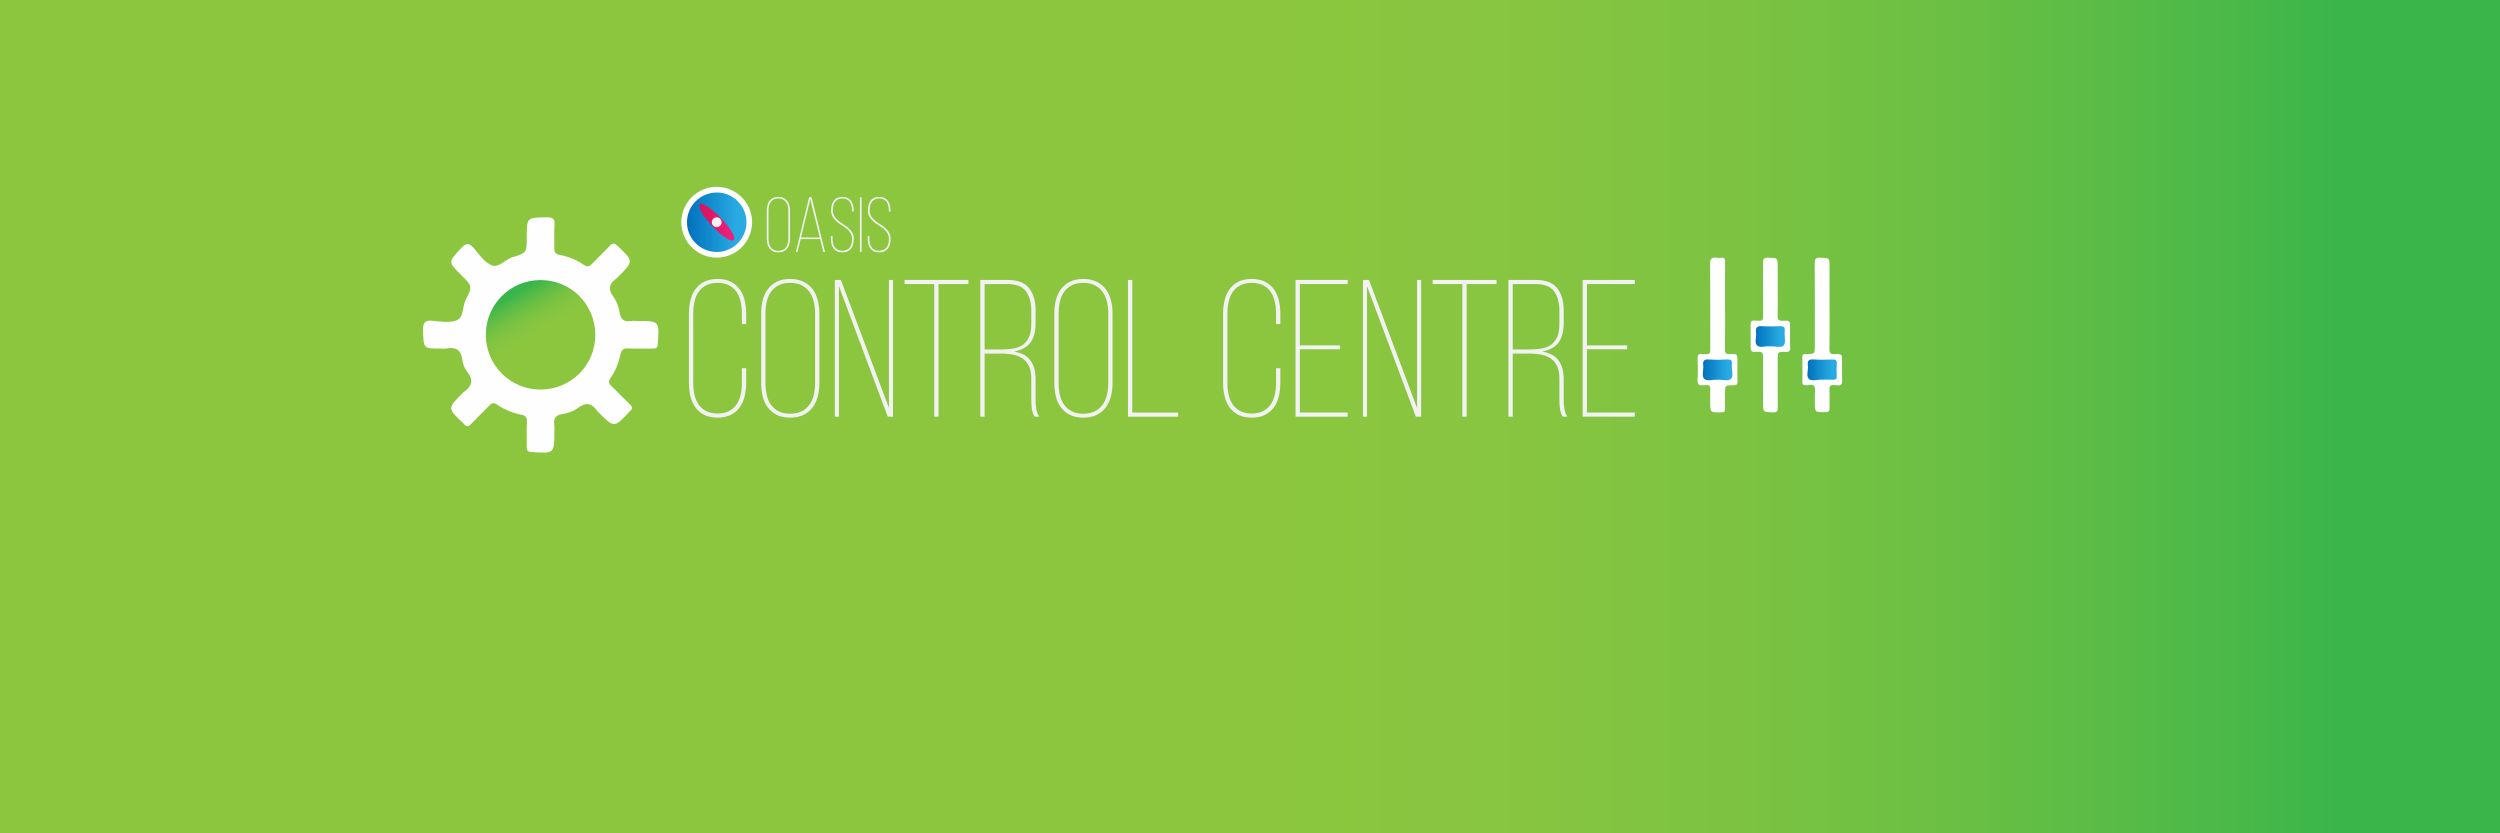 <?xml version="1.0" encoding="utf-8"?>
<!-- Generator: Adobe Illustrator 17.0.0, SVG Export Plug-In . SVG Version: 6.00 Build 0)  -->
<!DOCTYPE svg PUBLIC "-//W3C//DTD SVG 1.1//EN" "http://www.w3.org/Graphics/SVG/1.1/DTD/svg11.dtd">
<svg version="1.1" xmlns="http://www.w3.org/2000/svg" xmlns:xlink="http://www.w3.org/1999/xlink" x="0px" y="0px" width="192px"
	 height="64px" viewBox="0 0 192 64" enable-background="new 0 0 192 64" xml:space="preserve">
<rect x="0" y="0" width="192" height="64" fill="#333333" stroke="none"/>
<g id="Layer_1" display="none">
</g>
<g id="background">
	<linearGradient id="SVGID_1_" gradientUnits="userSpaceOnUse" x1="-424" y1="32" x2="-232" y2="32">
		<stop  offset="0" style="stop-color:#0071BC"/>
		<stop  offset="0.842" style="stop-color:#29ABE2"/>
	</linearGradient>
	<rect x="-424" fill="url(#SVGID_1_)" width="192" height="64"/>
	<linearGradient id="SVGID_2_" gradientUnits="userSpaceOnUse" x1="-212" y1="32" x2="-20" y2="32">
		<stop  offset="0" style="stop-color:#0071BC"/>
		<stop  offset="0.842" style="stop-color:#29ABE2"/>
	</linearGradient>
	<rect x="-212" fill="url(#SVGID_2_)" width="192" height="64"/>
	<linearGradient id="SVGID_3_" gradientUnits="userSpaceOnUse" x1="0" y1="32" x2="192" y2="32">
		<stop  offset="0.505" style="stop-color:#8CC63F"/>
		<stop  offset="0.6" style="stop-color:#88C540"/>
		<stop  offset="0.696" style="stop-color:#7CC341"/>
		<stop  offset="0.791" style="stop-color:#68BF44"/>
		<stop  offset="0.887" style="stop-color:#4CB948"/>
		<stop  offset="0.939" style="stop-color:#39B54A"/>
	</linearGradient>
	<rect fill="url(#SVGID_3_)" width="192" height="64"/>
	<g>
		<path fill="#FEFEFE" d="M132.483,23.539c0,1.088,0.014,2.176-0.009,3.263c-0.007,0.326,0.082,0.411,0.401,0.397
			c0.558-0.026,0.559-0.005,0.559,0.556c0,0.501-0.015,1.002,0.006,1.502c0.012,0.27-0.077,0.336-0.339,0.333
			c-0.619-0.008-0.619,0.006-0.619,0.629c0,0.386-0.013,0.773,0.005,1.159c0.011,0.232-0.073,0.282-0.292,0.288
			c-0.85,0.021-0.85,0.029-0.85-0.799c0-0.329-0.01-0.659,0.004-0.987c0.009-0.216-0.053-0.326-0.286-0.298
			c-0.085,0.01-0.173-0.01-0.257,0.004c-0.334,0.053-0.449-0.074-0.431-0.418c0.029-0.542,0.023-1.088,0.001-1.631
			c-0.012-0.289,0.088-0.388,0.364-0.347c0.084,0.012,0.173-0.01,0.257,0.004c0.292,0.048,0.356-0.084,0.354-0.357
			c-0.01-2.175,0.01-4.351-0.018-6.526c-0.006-0.454,0.133-0.58,0.544-0.514c0.098,0.016,0.201,0.013,0.3,0
			c0.244-0.033,0.315,0.063,0.312,0.308C132.476,21.249,132.483,22.394,132.483,23.539z"/>
		<path fill="#FEFEFE" d="M140.509,23.494c0,1.102,0.014,2.205-0.008,3.307c-0.007,0.331,0.092,0.411,0.408,0.398
			c0.562-0.024,0.563-0.004,0.563,0.56c0,0.472-0.016,0.946,0.006,1.417c0.014,0.304-0.054,0.47-0.395,0.409
			c-0.069-0.012-0.144,0.007-0.214-0.003c-0.275-0.039-0.381,0.058-0.366,0.351c0.024,0.457-0.006,0.916,0.011,1.374
			c0.009,0.254-0.057,0.346-0.332,0.347c-0.803,0.003-0.802,0.017-0.802-0.773c0-0.157,0.003-0.315-0.001-0.472
			c-0.006-0.256,0.071-0.566-0.047-0.752c-0.119-0.188-0.449-0.058-0.686-0.069c-0.168-0.008-0.223-0.071-0.222-0.232
			c0.005-0.644,0.012-1.289-0.003-1.932c-0.007-0.292,0.182-0.228,0.342-0.231c0.616-0.014,0.616-0.013,0.616-0.639
			c0-2.104,0.009-4.209-0.009-6.313c-0.003-0.353,0.08-0.464,0.442-0.45c0.695,0.028,0.696,0.007,0.696,0.698
			C140.509,21.49,140.509,22.492,140.509,23.494z"/>
		<path fill="#FEFEFE" d="M136.529,22.248c0,0.659,0.015,1.318-0.007,1.976c-0.01,0.302,0.043,0.43,0.387,0.412
			c0.57-0.03,0.571-0.004,0.571,0.553c0,0.487-0.018,0.975,0.007,1.461c0.015,0.294-0.059,0.396-0.371,0.384
			c-0.587-0.022-0.588-0.002-0.588,0.575c0,1.217-0.01,2.435,0.007,3.652c0.004,0.303-0.045,0.422-0.388,0.41
			c-0.742-0.026-0.743-0.004-0.743-0.735c0-1.16-0.01-2.32,0.006-3.48c0.004-0.313-0.042-0.461-0.409-0.439
			c-0.549,0.033-0.551,0.006-0.551-0.567c0-0.501,0.01-1.003-0.004-1.504c-0.006-0.232,0.048-0.357,0.306-0.321
			c0.098,0.014,0.202-0.01,0.3,0.004c0.283,0.041,0.361-0.071,0.358-0.353c-0.014-1.346,0.007-2.693-0.015-4.039
			c-0.006-0.35,0.071-0.465,0.439-0.448c0.693,0.032,0.694,0.008,0.694,0.697C136.529,21.074,136.529,21.661,136.529,22.248z"/>
		<linearGradient id="SVGID_4_" gradientUnits="userSpaceOnUse" x1="130.775" y1="28.403" x2="133.049" y2="28.403">
			<stop  offset="0" style="stop-color:#0071BC"/>
			<stop  offset="0.842" style="stop-color:#29ABE2"/>
		</linearGradient>
		<path fill="url(#SVGID_4_)" d="M131.914,29.17c-0.353-0.045-0.812,0.149-1.033-0.081c-0.216-0.226-0.03-0.684-0.073-1.035
			c-0.043-0.356,0.074-0.474,0.439-0.448c0.484,0.035,0.972,0.022,1.458,0.003c0.252-0.01,0.334,0.082,0.3,0.316
			c-0.006,0.042,0.001,0.086-0.001,0.129c-0.02,0.354,0.148,0.81-0.062,1.035C132.727,29.319,132.266,29.124,131.914,29.17z"/>
		<linearGradient id="SVGID_5_" gradientUnits="userSpaceOnUse" x1="138.811" y1="28.403" x2="141.066" y2="28.403">
			<stop  offset="0" style="stop-color:#0071BC"/>
			<stop  offset="0.842" style="stop-color:#29ABE2"/>
		</linearGradient>
		<path fill="url(#SVGID_5_)" d="M139.886,29.162c-0.287-0.029-0.744,0.151-0.966-0.065c-0.224-0.218-0.027-0.679-0.075-1.028
			c-0.053-0.38,0.081-0.493,0.46-0.463c0.468,0.037,0.942,0.021,1.413,0.004c0.249-0.009,0.369,0.045,0.347,0.325
			c-0.024,0.312-0.017,0.628-0.002,0.942c0.011,0.228-0.076,0.301-0.297,0.289C140.495,29.15,140.223,29.162,139.886,29.162z"/>
		<linearGradient id="SVGID_6_" gradientUnits="userSpaceOnUse" x1="134.833" y1="25.843" x2="137.086" y2="25.843">
			<stop  offset="0" style="stop-color:#0071BC"/>
			<stop  offset="0.842" style="stop-color:#29ABE2"/>
		</linearGradient>
		<path fill="url(#SVGID_6_)" d="M135.933,26.603c-0.347-0.038-0.788,0.14-0.999-0.077c-0.208-0.214-0.024-0.656-0.069-0.992
			c-0.056-0.41,0.115-0.513,0.497-0.484c0.427,0.032,0.86,0.025,1.288,0.001c0.304-0.017,0.45,0.047,0.415,0.391
			c-0.038,0.367,0.11,0.849-0.075,1.077C136.792,26.763,136.292,26.556,135.933,26.603z"/>
	</g>
</g>
<g id="compass">
	<g>
		<path fill="#FEFEFE" d="M-403.376,12.762c4.03-0.002,7.321,3.295,7.315,7.328c-0.006,4.028-3.279,7.302-7.305,7.308
			c-4.034,0.006-7.329-3.28-7.332-7.312C-410.702,16.057-407.41,12.764-403.376,12.762z"/>
		<linearGradient id="SVGID_7_" gradientUnits="userSpaceOnUse" x1="-409.525" y1="20.083" x2="-397.228" y2="20.083">
			<stop  offset="0" style="stop-color:#0071BC"/>
			<stop  offset="0.842" style="stop-color:#29ABE2"/>
		</linearGradient>
		<path fill="url(#SVGID_7_)" d="M-397.228,20.074c0.014,3.379-2.765,6.161-6.148,6.157c-3.394-0.004-6.158-2.771-6.148-6.155
			c0.009-3.391,2.727-6.112,6.132-6.141C-400.02,13.908-397.242,16.674-397.228,20.074z"/>
		<linearGradient id="SVGID_8_" gradientUnits="userSpaceOnUse" x1="-407.005" y1="20.081" x2="-399.753" y2="20.081">
			<stop  offset="0" style="stop-color:#D4145A"/>
			<stop  offset="0.842" style="stop-color:#ED1E79"/>
		</linearGradient>
		<path fill="url(#SVGID_8_)" d="M-399.753,23.408c0.003,0.361-0.209,0.525-0.563,0.451c-0.367-0.077-0.696-0.247-1.011-0.443
			c-1.112-0.694-2.068-1.573-2.965-2.52c-0.884-0.933-1.701-1.92-2.322-3.053c-0.174-0.317-0.323-0.646-0.38-1.007
			c-0.062-0.394,0.162-0.613,0.555-0.532c0.413,0.085,0.777,0.289,1.124,0.517c1.41,0.926,2.595,2.098,3.68,3.378
			c0.632,0.745,1.212,1.527,1.637,2.413C-399.873,22.872-399.778,23.144-399.753,23.408z"/>
		<path fill="#F2F2F2" d="M-402.361,20.081c0.005,0.544-0.463,1.014-1.017,1.018c-0.546,0.005-1.012-0.462-1.017-1.017
			c-0.004-0.549,0.455-1.008,1.016-1.016C-402.833,19.058-402.367,19.524-402.361,20.081z"/>
	</g>
	<g>
		<path fill="#FEFEFE" d="M-156.956,14.348c1.497-0.001,2.72,1.224,2.718,2.723c-0.002,1.496-1.218,2.713-2.714,2.715
			c-1.499,0.002-2.723-1.219-2.724-2.717C-159.677,15.573-158.454,14.349-156.956,14.348z"/>
		<linearGradient id="SVGID_9_" gradientUnits="userSpaceOnUse" x1="-159.24" y1="17.069" x2="-154.671" y2="17.069">
			<stop  offset="0" style="stop-color:#0071BC"/>
			<stop  offset="0.842" style="stop-color:#29ABE2"/>
		</linearGradient>
		<path fill="url(#SVGID_9_)" d="M-154.671,17.065c0.005,1.255-1.027,2.289-2.284,2.288c-1.261-0.001-2.288-1.029-2.284-2.287
			c0.004-1.26,1.013-2.271,2.279-2.282C-155.708,14.774-154.676,15.802-154.671,17.065z"/>
		<linearGradient id="SVGID_10_" gradientUnits="userSpaceOnUse" x1="-158.304" y1="17.068" x2="-155.609" y2="17.068">
			<stop  offset="0" style="stop-color:#D4145A"/>
			<stop  offset="0.842" style="stop-color:#ED1E79"/>
		</linearGradient>
		<path fill="url(#SVGID_10_)" d="M-155.609,18.304c0.001,0.134-0.078,0.195-0.209,0.167c-0.136-0.029-0.259-0.092-0.376-0.165
			c-0.413-0.258-0.768-0.584-1.102-0.936c-0.328-0.347-0.632-0.713-0.863-1.134c-0.065-0.118-0.12-0.24-0.141-0.374
			c-0.023-0.147,0.06-0.228,0.206-0.198c0.153,0.032,0.289,0.107,0.418,0.192c0.524,0.344,0.964,0.78,1.367,1.255
			c0.235,0.277,0.45,0.567,0.608,0.897C-155.654,18.105-155.619,18.206-155.609,18.304z"/>
		<path fill="#F2F2F2" d="M-156.578,17.068c0.002,0.202-0.172,0.377-0.378,0.378c-0.203,0.002-0.376-0.172-0.378-0.378
			c-0.002-0.204,0.169-0.375,0.378-0.378C-156.754,16.688-156.58,16.861-156.578,17.068z"/>
	</g>
	<g>
		<path fill="#FEFEFE" d="M55.044,14.348c1.497-0.001,2.72,1.224,2.718,2.723c-0.002,1.496-1.218,2.713-2.714,2.715
			c-1.499,0.002-2.723-1.219-2.724-2.717C52.323,15.573,53.546,14.349,55.044,14.348z"/>
		<linearGradient id="SVGID_11_" gradientUnits="userSpaceOnUse" x1="52.76" y1="17.069" x2="57.329" y2="17.069">
			<stop  offset="0" style="stop-color:#0071BC"/>
			<stop  offset="0.842" style="stop-color:#29ABE2"/>
		</linearGradient>
		<path fill="url(#SVGID_11_)" d="M57.329,17.065c0.005,1.255-1.027,2.289-2.284,2.288c-1.261-0.001-2.288-1.029-2.284-2.287
			c0.004-1.26,1.013-2.271,2.279-2.282C56.292,14.774,57.324,15.802,57.329,17.065z"/>
		<linearGradient id="SVGID_12_" gradientUnits="userSpaceOnUse" x1="53.696" y1="17.068" x2="56.391" y2="17.068">
			<stop  offset="0" style="stop-color:#D4145A"/>
			<stop  offset="0.842" style="stop-color:#ED1E79"/>
		</linearGradient>
		<path fill="url(#SVGID_12_)" d="M56.391,18.304c0.001,0.134-0.078,0.195-0.209,0.167c-0.136-0.029-0.259-0.092-0.376-0.165
			c-0.413-0.258-0.768-0.584-1.102-0.936c-0.328-0.347-0.632-0.713-0.863-1.134c-0.065-0.118-0.12-0.24-0.141-0.374
			c-0.023-0.147,0.06-0.228,0.206-0.198c0.153,0.032,0.289,0.107,0.418,0.192c0.524,0.344,0.964,0.78,1.367,1.255
			c0.235,0.277,0.45,0.567,0.608,0.897C56.346,18.105,56.381,18.206,56.391,18.304z"/>
		<path fill="#F2F2F2" d="M55.422,17.068c0.002,0.202-0.172,0.377-0.378,0.378c-0.203,0.002-0.376-0.172-0.378-0.378
			c-0.002-0.204,0.169-0.375,0.378-0.378C55.246,16.688,55.42,16.861,55.422,17.068z"/>
	</g>
</g>
<g id="oasis_text">
	<g>
		<path fill="#F2F2F2" d="M-391.512,16.834c0-0.587,0.125-1.028,0.375-1.325c0.25-0.296,0.618-0.445,1.105-0.445
			c0.5,0,0.875,0.148,1.125,0.445c0.25,0.297,0.375,0.738,0.375,1.325v3.56c0,0.587-0.125,1.029-0.375,1.325
			c-0.25,0.297-0.625,0.445-1.125,0.445c-0.487,0-0.855-0.148-1.105-0.445c-0.25-0.296-0.375-0.738-0.375-1.325V16.834z
			 M-391.292,20.404c0,1.04,0.42,1.56,1.26,1.56c0.853,0,1.28-0.52,1.28-1.56v-3.58c0-1.04-0.427-1.56-1.28-1.56
			c-0.84,0-1.26,0.52-1.26,1.56V20.404z"/>
		<path fill="#F2F2F2" d="M-387.533,22.114h-0.21v-7h0.31l2.46,6.55v-6.55h0.21v7h-0.27l-2.5-6.68V22.114z"/>
		<path fill="#F2F2F2" d="M-383.962,22.114v-7h0.22v6.79h2.35v0.21H-383.962z"/>
		<path fill="#F2F2F2" d="M-380.413,15.114v7h-0.22v-7H-380.413z"/>
		<path fill="#F2F2F2" d="M-379.403,22.114h-0.21v-7h0.31l2.46,6.55v-6.55h0.21v7h-0.27l-2.5-6.68V22.114z"/>
		<path fill="#F2F2F2" d="M-373.553,18.464v0.2h-2.06v3.24h2.45v0.21h-2.67v-7h2.67v0.21h-2.45v3.14H-373.553z"/>
		<path fill="#F2F2F2" d="M-370.253,20.464l-0.41,1.65h-0.2l1.69-7.01h0.31l1.73,7.01h-0.22l-0.41-1.65H-370.253z M-370.213,20.264
			h2.41l-1.22-4.9L-370.213,20.264z"/>
		<path fill="#F2F2F2" d="M-364.913,15.064c0.267,0,0.493,0.046,0.68,0.14c0.187,0.094,0.338,0.22,0.455,0.38
			c0.117,0.16,0.202,0.348,0.255,0.565c0.053,0.217,0.08,0.445,0.08,0.685v0.54h-0.22v-0.55c0-0.213-0.022-0.415-0.065-0.605
			c-0.043-0.19-0.114-0.355-0.21-0.495c-0.097-0.14-0.225-0.251-0.385-0.335c-0.16-0.083-0.354-0.125-0.58-0.125
			c-0.233,0-0.43,0.042-0.59,0.125c-0.16,0.083-0.289,0.195-0.385,0.335c-0.097,0.14-0.167,0.305-0.21,0.495
			s-0.065,0.392-0.065,0.605v3.58c0,0.213,0.021,0.414,0.065,0.6s0.113,0.35,0.21,0.49c0.097,0.14,0.225,0.252,0.385,0.335
			c0.16,0.083,0.356,0.125,0.59,0.125c0.227,0,0.42-0.042,0.58-0.125c0.16-0.083,0.289-0.195,0.385-0.335
			c0.096-0.14,0.167-0.303,0.21-0.49c0.043-0.187,0.065-0.387,0.065-0.6v-0.77h0.22v0.76c0,0.24-0.026,0.469-0.08,0.685
			c-0.054,0.217-0.139,0.405-0.255,0.565c-0.117,0.16-0.268,0.287-0.455,0.38c-0.187,0.093-0.413,0.14-0.68,0.14
			s-0.492-0.046-0.675-0.14c-0.183-0.093-0.333-0.22-0.45-0.38c-0.117-0.16-0.202-0.348-0.255-0.565
			c-0.054-0.216-0.08-0.445-0.08-0.685v-3.56c0-0.24,0.026-0.468,0.08-0.685c0.053-0.217,0.138-0.405,0.255-0.565
			c0.117-0.16,0.267-0.287,0.45-0.38C-365.405,15.11-365.18,15.064-364.913,15.064z"/>
		<path fill="#F2F2F2" d="M-361.213,15.064c0.267,0,0.493,0.046,0.68,0.14c0.187,0.094,0.338,0.22,0.455,0.38
			c0.117,0.16,0.202,0.348,0.255,0.565c0.053,0.217,0.08,0.445,0.08,0.685v0.54h-0.22v-0.55c0-0.213-0.022-0.415-0.065-0.605
			c-0.043-0.19-0.114-0.355-0.21-0.495c-0.097-0.14-0.225-0.251-0.385-0.335c-0.16-0.083-0.354-0.125-0.58-0.125
			c-0.233,0-0.43,0.042-0.59,0.125c-0.16,0.083-0.289,0.195-0.385,0.335c-0.097,0.14-0.167,0.305-0.21,0.495
			s-0.065,0.392-0.065,0.605v3.58c0,0.213,0.021,0.414,0.065,0.6s0.113,0.35,0.21,0.49c0.097,0.14,0.225,0.252,0.385,0.335
			c0.16,0.083,0.356,0.125,0.59,0.125c0.227,0,0.42-0.042,0.58-0.125c0.16-0.083,0.289-0.195,0.385-0.335
			c0.096-0.14,0.167-0.303,0.21-0.49c0.043-0.187,0.065-0.387,0.065-0.6v-0.77h0.22v0.76c0,0.24-0.026,0.469-0.08,0.685
			c-0.054,0.217-0.139,0.405-0.255,0.565c-0.117,0.16-0.268,0.287-0.455,0.38c-0.187,0.093-0.413,0.14-0.68,0.14
			s-0.492-0.046-0.675-0.14c-0.183-0.093-0.333-0.22-0.45-0.38c-0.117-0.16-0.202-0.348-0.255-0.565
			c-0.054-0.216-0.08-0.445-0.08-0.685v-3.56c0-0.24,0.026-0.468,0.08-0.685c0.053-0.217,0.138-0.405,0.255-0.565
			c0.117-0.16,0.267-0.287,0.45-0.38C-361.705,15.11-361.479,15.064-361.213,15.064z"/>
		<path fill="#F2F2F2" d="M-358.973,16.834c0-0.247,0.026-0.477,0.08-0.69c0.053-0.213,0.14-0.4,0.26-0.56
			c0.12-0.16,0.273-0.287,0.46-0.38c0.187-0.093,0.414-0.14,0.68-0.14s0.495,0.046,0.685,0.14c0.19,0.094,0.345,0.22,0.465,0.38
			c0.12,0.16,0.208,0.347,0.265,0.56c0.057,0.214,0.085,0.444,0.085,0.69v3.56c0,0.247-0.028,0.477-0.085,0.69
			s-0.145,0.4-0.265,0.56c-0.12,0.16-0.275,0.287-0.465,0.38s-0.418,0.14-0.685,0.14s-0.494-0.046-0.68-0.14s-0.34-0.22-0.46-0.38
			c-0.12-0.16-0.207-0.346-0.26-0.56c-0.054-0.213-0.08-0.443-0.08-0.69V16.834z M-358.753,20.404c0,0.213,0.021,0.415,0.065,0.605
			s0.115,0.355,0.215,0.495c0.1,0.14,0.23,0.251,0.39,0.335c0.16,0.083,0.357,0.125,0.59,0.125s0.432-0.042,0.595-0.125
			c0.164-0.083,0.295-0.195,0.395-0.335c0.1-0.14,0.173-0.305,0.22-0.495c0.046-0.19,0.07-0.392,0.07-0.605v-3.58
			c0-0.213-0.023-0.415-0.07-0.605c-0.047-0.19-0.12-0.355-0.22-0.495c-0.1-0.14-0.231-0.251-0.395-0.335
			c-0.163-0.083-0.361-0.125-0.595-0.125s-0.43,0.042-0.59,0.125c-0.16,0.083-0.29,0.195-0.39,0.335
			c-0.1,0.14-0.172,0.305-0.215,0.495s-0.065,0.392-0.065,0.605V20.404z"/>
		<path fill="#F2F2F2" d="M-353.023,22.094h-0.25l-1.73-6.65v6.67h-0.2v-7h0.34l1.72,6.64l1.72-6.64h0.34v7h-0.22v-6.67
			L-353.023,22.094z"/>
		<path fill="#F2F2F2" d="M-350.293,16.834c0-0.247,0.026-0.477,0.08-0.69c0.053-0.213,0.14-0.4,0.26-0.56
			c0.12-0.16,0.273-0.287,0.46-0.38c0.187-0.093,0.414-0.14,0.68-0.14s0.495,0.046,0.685,0.14c0.19,0.094,0.345,0.22,0.465,0.38
			c0.12,0.16,0.208,0.347,0.265,0.56c0.057,0.214,0.085,0.444,0.085,0.69v3.56c0,0.247-0.028,0.477-0.085,0.69
			s-0.145,0.4-0.265,0.56c-0.12,0.16-0.275,0.287-0.465,0.38s-0.418,0.14-0.685,0.14s-0.494-0.046-0.68-0.14s-0.34-0.22-0.46-0.38
			c-0.12-0.16-0.207-0.346-0.26-0.56c-0.054-0.213-0.08-0.443-0.08-0.69V16.834z M-350.073,20.404c0,0.213,0.021,0.415,0.065,0.605
			s0.115,0.355,0.215,0.495c0.1,0.14,0.23,0.251,0.39,0.335c0.16,0.083,0.357,0.125,0.59,0.125s0.432-0.042,0.595-0.125
			c0.164-0.083,0.295-0.195,0.395-0.335c0.1-0.14,0.173-0.305,0.22-0.495c0.046-0.19,0.07-0.392,0.07-0.605v-3.58
			c0-0.213-0.023-0.415-0.07-0.605c-0.047-0.19-0.12-0.355-0.22-0.495c-0.1-0.14-0.231-0.251-0.395-0.335
			c-0.163-0.083-0.361-0.125-0.595-0.125s-0.43,0.042-0.59,0.125c-0.16,0.083-0.29,0.195-0.39,0.335
			c-0.1,0.14-0.172,0.305-0.215,0.495s-0.065,0.392-0.065,0.605V20.404z"/>
		<path fill="#F2F2F2" d="M-345.063,15.114c0.267,0,0.497,0.045,0.69,0.135c0.193,0.09,0.352,0.212,0.475,0.365
			s0.213,0.338,0.27,0.555c0.057,0.216,0.085,0.448,0.085,0.695v3.51c0,0.247-0.028,0.477-0.085,0.69s-0.146,0.396-0.27,0.55
			s-0.28,0.275-0.47,0.365c-0.19,0.09-0.418,0.135-0.685,0.135h-1.47v-7H-345.063z M-345.063,21.904c0.233,0,0.434-0.038,0.6-0.115
			c0.167-0.076,0.302-0.183,0.405-0.32c0.103-0.137,0.178-0.296,0.225-0.48c0.047-0.183,0.07-0.385,0.07-0.605v-3.53
			c0-0.22-0.023-0.423-0.07-0.61c-0.046-0.187-0.123-0.348-0.23-0.485c-0.106-0.137-0.242-0.243-0.405-0.32
			c-0.164-0.077-0.362-0.115-0.595-0.115h-1.24v6.58H-345.063z"/>
		<path fill="#F2F2F2" d="M-342.193,20.464l-0.41,1.65h-0.2l1.69-7.01h0.31l1.73,7.01h-0.22l-0.41-1.65H-342.193z M-342.153,20.264
			h2.41l-1.22-4.9L-342.153,20.264z"/>
		<path fill="#F2F2F2" d="M-337.374,22.114v-6.79h-1.52v-0.21h3.271v0.21h-1.53v6.79H-337.374z"/>
		<path fill="#F2F2F2" d="M-334.793,15.114v7h-0.22v-7H-334.793z"/>
		<path fill="#F2F2F2" d="M-334.004,16.834c0-0.247,0.027-0.477,0.08-0.69c0.054-0.213,0.141-0.4,0.261-0.56
			c0.119-0.16,0.272-0.287,0.46-0.38c0.187-0.093,0.413-0.14,0.68-0.14s0.495,0.046,0.685,0.14c0.19,0.094,0.346,0.22,0.465,0.38
			c0.12,0.16,0.209,0.347,0.266,0.56c0.057,0.214,0.085,0.444,0.085,0.69v3.56c0,0.247-0.028,0.477-0.085,0.69
			s-0.146,0.4-0.266,0.56c-0.119,0.16-0.274,0.287-0.465,0.38c-0.189,0.093-0.418,0.14-0.685,0.14s-0.493-0.046-0.68-0.14
			c-0.188-0.093-0.341-0.22-0.46-0.38c-0.12-0.16-0.207-0.346-0.261-0.56c-0.053-0.213-0.08-0.443-0.08-0.69V16.834z
			 M-333.783,20.404c0,0.213,0.021,0.415,0.064,0.605c0.044,0.19,0.115,0.355,0.215,0.495c0.101,0.14,0.23,0.251,0.391,0.335
			s0.356,0.125,0.59,0.125s0.432-0.042,0.595-0.125s0.295-0.195,0.396-0.335c0.1-0.14,0.173-0.305,0.22-0.495s0.07-0.392,0.07-0.605
			v-3.58c0-0.213-0.023-0.415-0.07-0.605s-0.12-0.355-0.22-0.495c-0.101-0.14-0.232-0.251-0.396-0.335
			c-0.163-0.083-0.361-0.125-0.595-0.125s-0.43,0.042-0.59,0.125c-0.16,0.083-0.29,0.195-0.391,0.335
			c-0.1,0.14-0.171,0.305-0.215,0.495c-0.043,0.19-0.064,0.392-0.064,0.605V20.404z"/>
		<path fill="#F2F2F2" d="M-330.023,22.114h-0.21v-7h0.31l2.46,6.55v-6.55h0.21v7h-0.27l-2.5-6.68V22.114z"/>
		<path fill="#F2F2F2" d="M-323.454,15.064c0.267,0,0.492,0.045,0.676,0.135c0.183,0.09,0.331,0.215,0.444,0.375
			s0.197,0.345,0.25,0.555c0.054,0.21,0.08,0.435,0.08,0.675v0.13h-0.22v-0.14c0-0.207-0.021-0.403-0.065-0.59
			c-0.043-0.187-0.111-0.35-0.205-0.49c-0.093-0.14-0.218-0.25-0.375-0.33c-0.156-0.08-0.348-0.12-0.574-0.12
			c-0.233,0-0.429,0.04-0.585,0.12c-0.157,0.08-0.282,0.19-0.375,0.33c-0.094,0.14-0.162,0.302-0.205,0.485
			c-0.044,0.184-0.065,0.378-0.065,0.585c0,0.3,0.066,0.554,0.2,0.76c0.133,0.207,0.298,0.392,0.495,0.555
			c0.196,0.164,0.411,0.317,0.645,0.46c0.233,0.144,0.448,0.3,0.646,0.47c0.196,0.17,0.361,0.367,0.495,0.59
			c0.133,0.224,0.199,0.492,0.199,0.805c0,0.24-0.026,0.467-0.079,0.68c-0.054,0.213-0.139,0.398-0.256,0.555
			c-0.116,0.157-0.268,0.28-0.455,0.37c-0.187,0.09-0.413,0.135-0.68,0.135s-0.491-0.045-0.675-0.135s-0.333-0.213-0.45-0.37
			c-0.116-0.156-0.201-0.341-0.255-0.555s-0.08-0.44-0.08-0.68v-0.34h0.21v0.35c0,0.213,0.021,0.412,0.065,0.595
			c0.043,0.184,0.114,0.343,0.215,0.48c0.1,0.137,0.229,0.245,0.385,0.325c0.156,0.08,0.352,0.12,0.585,0.12
			c0.227,0,0.42-0.04,0.58-0.12c0.16-0.08,0.29-0.188,0.39-0.325c0.101-0.137,0.172-0.296,0.216-0.48
			c0.043-0.183,0.064-0.382,0.064-0.595c0-0.293-0.066-0.543-0.2-0.75c-0.133-0.207-0.298-0.392-0.495-0.555
			c-0.196-0.164-0.411-0.315-0.645-0.455s-0.448-0.296-0.645-0.47c-0.197-0.173-0.362-0.372-0.495-0.595
			c-0.134-0.224-0.2-0.495-0.2-0.815c0-0.514,0.113-0.928,0.34-1.245C-324.327,15.232-323.96,15.07-323.454,15.064z"/>
		<path fill="#F2F2F2" d="M-319.904,22.114v-6.79h-1.52v-0.21h3.27v0.21h-1.53v6.79H-319.904z"/>
		<path fill="#F2F2F2" d="M-317.334,20.394c0,0.214,0.02,0.414,0.06,0.6c0.04,0.187,0.108,0.354,0.205,0.5
			c0.097,0.147,0.224,0.262,0.38,0.345s0.352,0.125,0.585,0.125s0.429-0.042,0.585-0.125c0.157-0.083,0.283-0.198,0.38-0.345
			c0.097-0.146,0.165-0.313,0.205-0.5c0.04-0.187,0.061-0.386,0.061-0.6v-5.28h0.21v5.27c0,0.24-0.025,0.468-0.075,0.685
			s-0.132,0.405-0.245,0.565s-0.262,0.289-0.445,0.385c-0.183,0.097-0.408,0.145-0.675,0.145s-0.491-0.048-0.675-0.145
			c-0.184-0.096-0.333-0.225-0.45-0.385c-0.116-0.16-0.2-0.348-0.25-0.565s-0.075-0.445-0.075-0.685v-5.27h0.221V20.394z"/>
		<path fill="#F2F2F2" d="M-312.414,15.114c0.267,0,0.496,0.045,0.689,0.135c0.193,0.09,0.352,0.212,0.476,0.365
			c0.123,0.153,0.213,0.338,0.27,0.555c0.057,0.216,0.085,0.448,0.085,0.695v3.51c0,0.247-0.028,0.477-0.085,0.69
			s-0.146,0.396-0.27,0.55c-0.124,0.153-0.28,0.275-0.471,0.365c-0.189,0.09-0.418,0.135-0.685,0.135h-1.47v-7H-312.414z
			 M-312.414,21.904c0.233,0,0.433-0.038,0.6-0.115c0.167-0.076,0.302-0.183,0.405-0.32s0.178-0.296,0.225-0.48
			c0.047-0.183,0.07-0.385,0.07-0.605v-3.53c0-0.22-0.023-0.423-0.07-0.61c-0.047-0.187-0.123-0.348-0.229-0.485
			c-0.107-0.137-0.242-0.243-0.405-0.32s-0.361-0.115-0.595-0.115h-1.24v6.58H-312.414z"/>
		<path fill="#F2F2F2" d="M-307.835,18.464v0.2h-2.06v3.24h2.45v0.21h-2.67v-7h2.67v0.21h-2.45v3.14H-307.835z"/>
		<path fill="#F2F2F2" d="M-306.454,22.114h-0.21v-7h0.31l2.46,6.55v-6.55h0.21v7h-0.27l-2.5-6.68V22.114z"/>
		<path fill="#F2F2F2" d="M-301.574,22.114v-6.79h-1.52v-0.21h3.27v0.21h-1.53v6.79H-301.574z"/>
		<path fill="#F2F2F2" d="M-297.444,15.114v7h-0.22v-7H-297.444z"/>
		<path fill="#F2F2F2" d="M-296.435,22.114h-0.21v-7h0.31l2.46,6.55v-6.55h0.21v7h-0.27l-2.5-6.68V22.114z"/>
		<path fill="#F2F2F2" d="M-290.685,18.634v0.21h-1.96v3.27h-0.22v-7h2.569v0.21h-2.35v3.31H-290.685z"/>
		<path fill="#F2F2F2" d="M-289.545,16.834c0-0.247,0.027-0.477,0.08-0.69c0.054-0.213,0.141-0.4,0.261-0.56
			c0.119-0.16,0.272-0.287,0.46-0.38c0.187-0.093,0.413-0.14,0.68-0.14s0.495,0.046,0.685,0.14c0.19,0.094,0.346,0.22,0.465,0.38
			c0.12,0.16,0.209,0.347,0.266,0.56c0.057,0.214,0.085,0.444,0.085,0.69v3.56c0,0.247-0.028,0.477-0.085,0.69
			s-0.146,0.4-0.266,0.56c-0.119,0.16-0.274,0.287-0.465,0.38c-0.189,0.093-0.418,0.14-0.685,0.14s-0.493-0.046-0.68-0.14
			c-0.188-0.093-0.341-0.22-0.46-0.38c-0.12-0.16-0.207-0.346-0.261-0.56c-0.053-0.213-0.08-0.443-0.08-0.69V16.834z
			 M-289.324,20.404c0,0.213,0.021,0.415,0.064,0.605c0.044,0.19,0.115,0.355,0.215,0.495c0.101,0.14,0.23,0.251,0.391,0.335
			s0.356,0.125,0.59,0.125s0.432-0.042,0.595-0.125s0.295-0.195,0.396-0.335c0.1-0.14,0.173-0.305,0.22-0.495s0.07-0.392,0.07-0.605
			v-3.58c0-0.213-0.023-0.415-0.07-0.605s-0.12-0.355-0.22-0.495c-0.101-0.14-0.232-0.251-0.396-0.335
			c-0.163-0.083-0.361-0.125-0.595-0.125s-0.43,0.042-0.59,0.125c-0.16,0.083-0.29,0.195-0.391,0.335
			c-0.1,0.14-0.171,0.305-0.215,0.495c-0.043,0.19-0.064,0.392-0.064,0.605V20.404z"/>
		<path fill="#F2F2F2" d="M-284.385,15.114c0.52,0,0.89,0.142,1.11,0.425c0.22,0.284,0.33,0.665,0.33,1.145v0.63
			c0,0.433-0.089,0.768-0.266,1.005s-0.458,0.392-0.845,0.465c0.394,0.06,0.677,0.212,0.85,0.455
			c0.174,0.244,0.261,0.559,0.261,0.945v1.1c0,0.133,0.011,0.277,0.034,0.43s0.075,0.287,0.155,0.4h-0.24
			c-0.073-0.113-0.12-0.242-0.14-0.385c-0.021-0.144-0.03-0.292-0.03-0.445v-1.1c0-0.26-0.036-0.473-0.109-0.64
			c-0.074-0.167-0.179-0.298-0.315-0.395s-0.299-0.165-0.485-0.205s-0.393-0.06-0.619-0.06h-0.86v3.23h-0.22v-7H-284.385z
			 M-284.694,18.674c0.239,0,0.454-0.019,0.645-0.055s0.35-0.105,0.48-0.205c0.13-0.1,0.229-0.235,0.3-0.405
			c0.069-0.17,0.104-0.392,0.104-0.665v-0.64c0-0.426-0.092-0.763-0.274-1.01c-0.184-0.247-0.502-0.37-0.955-0.37h-1.16v3.35
			H-284.694z"/>
		<path fill="#F2F2F2" d="M-279.795,22.094h-0.25l-1.73-6.65v6.67h-0.199v-7h0.34l1.72,6.64l1.72-6.64h0.34v7h-0.22v-6.67
			L-279.795,22.094z"/>
		<path fill="#F2F2F2" d="M-276.475,20.464l-0.41,1.65h-0.2l1.689-7.01h0.311l1.729,7.01h-0.22l-0.41-1.65H-276.475z
			 M-276.436,20.264h2.41l-1.22-4.9L-276.436,20.264z"/>
		<path fill="#F2F2F2" d="M-271.655,22.114v-6.79h-1.52v-0.21h3.27v0.21h-1.53v6.79H-271.655z"/>
		<path fill="#F2F2F2" d="M-269.075,15.114v7h-0.22v-7H-269.075z"/>
		<path fill="#F2F2F2" d="M-268.286,16.834c0-0.247,0.027-0.477,0.08-0.69c0.054-0.213,0.141-0.4,0.261-0.56
			c0.119-0.16,0.272-0.287,0.46-0.38c0.187-0.093,0.413-0.14,0.68-0.14s0.495,0.046,0.685,0.14c0.19,0.094,0.346,0.22,0.465,0.38
			c0.12,0.16,0.209,0.347,0.266,0.56c0.057,0.214,0.085,0.444,0.085,0.69v3.56c0,0.247-0.028,0.477-0.085,0.69
			s-0.146,0.4-0.266,0.56c-0.119,0.16-0.274,0.287-0.465,0.38c-0.189,0.093-0.418,0.14-0.685,0.14s-0.493-0.046-0.68-0.14
			c-0.188-0.093-0.341-0.22-0.46-0.38c-0.12-0.16-0.207-0.346-0.261-0.56c-0.053-0.213-0.08-0.443-0.08-0.69V16.834z
			 M-268.065,20.404c0,0.213,0.021,0.415,0.064,0.605c0.044,0.19,0.115,0.355,0.215,0.495c0.101,0.14,0.23,0.251,0.391,0.335
			s0.356,0.125,0.59,0.125s0.432-0.042,0.595-0.125s0.295-0.195,0.396-0.335c0.1-0.14,0.173-0.305,0.22-0.495s0.07-0.392,0.07-0.605
			v-3.58c0-0.213-0.023-0.415-0.07-0.605s-0.12-0.355-0.22-0.495c-0.101-0.14-0.232-0.251-0.396-0.335
			c-0.163-0.083-0.361-0.125-0.595-0.125s-0.43,0.042-0.59,0.125c-0.16,0.083-0.29,0.195-0.391,0.335
			c-0.1,0.14-0.171,0.305-0.215,0.495c-0.043,0.19-0.064,0.392-0.064,0.605V20.404z"/>
		<path fill="#F2F2F2" d="M-264.305,22.114h-0.21v-7h0.31l2.46,6.55v-6.55h0.21v7h-0.27l-2.5-6.68V22.114z"/>
		<path fill="#F2F2F2" d="M-257.736,15.064c0.267,0,0.492,0.045,0.676,0.135c0.183,0.09,0.331,0.215,0.444,0.375
			s0.197,0.345,0.25,0.555c0.054,0.21,0.08,0.435,0.08,0.675v0.13h-0.22v-0.14c0-0.207-0.021-0.403-0.065-0.59
			c-0.043-0.187-0.111-0.35-0.205-0.49c-0.093-0.14-0.218-0.25-0.375-0.33c-0.156-0.08-0.348-0.12-0.574-0.12
			c-0.233,0-0.429,0.04-0.585,0.12c-0.157,0.08-0.282,0.19-0.375,0.33c-0.094,0.14-0.162,0.302-0.205,0.485
			c-0.044,0.184-0.065,0.378-0.065,0.585c0,0.3,0.066,0.554,0.2,0.76c0.133,0.207,0.298,0.392,0.495,0.555
			c0.196,0.164,0.411,0.317,0.645,0.46c0.233,0.144,0.448,0.3,0.646,0.47c0.196,0.17,0.361,0.367,0.495,0.59
			c0.133,0.224,0.199,0.492,0.199,0.805c0,0.24-0.026,0.467-0.079,0.68c-0.054,0.213-0.139,0.398-0.256,0.555
			c-0.116,0.157-0.268,0.28-0.455,0.37c-0.187,0.09-0.413,0.135-0.68,0.135s-0.491-0.045-0.675-0.135s-0.333-0.213-0.45-0.37
			c-0.116-0.156-0.201-0.341-0.255-0.555s-0.08-0.44-0.08-0.68v-0.34h0.21v0.35c0,0.213,0.021,0.412,0.065,0.595
			c0.043,0.184,0.114,0.343,0.215,0.48c0.1,0.137,0.229,0.245,0.385,0.325c0.156,0.08,0.352,0.12,0.585,0.12
			c0.227,0,0.42-0.04,0.58-0.12c0.16-0.08,0.29-0.188,0.39-0.325c0.101-0.137,0.172-0.296,0.216-0.48
			c0.043-0.183,0.064-0.382,0.064-0.595c0-0.293-0.066-0.543-0.2-0.75c-0.133-0.207-0.298-0.392-0.495-0.555
			c-0.196-0.164-0.411-0.315-0.645-0.455s-0.448-0.296-0.645-0.47c-0.197-0.173-0.362-0.372-0.495-0.595
			c-0.134-0.224-0.2-0.495-0.2-0.815c0-0.514,0.113-0.928,0.34-1.245C-258.609,15.232-258.242,15.07-257.736,15.064z"/>
		<path fill="#F2F2F2" d="M-253.976,19.284l-1.63-4.17h0.22l1.53,3.87l1.529-3.87h0.23l-1.66,4.17v2.83h-0.22V19.284z"/>
		<path fill="#F2F2F2" d="M-249.966,15.064c0.267,0,0.492,0.045,0.676,0.135c0.183,0.09,0.331,0.215,0.444,0.375
			s0.197,0.345,0.25,0.555c0.054,0.21,0.08,0.435,0.08,0.675v0.13h-0.22v-0.14c0-0.207-0.021-0.403-0.065-0.59
			c-0.043-0.187-0.111-0.35-0.205-0.49c-0.093-0.14-0.218-0.25-0.375-0.33c-0.156-0.08-0.348-0.12-0.574-0.12
			c-0.233,0-0.429,0.04-0.585,0.12c-0.157,0.08-0.282,0.19-0.375,0.33c-0.094,0.14-0.162,0.302-0.205,0.485
			c-0.044,0.184-0.065,0.378-0.065,0.585c0,0.3,0.066,0.554,0.2,0.76c0.133,0.207,0.298,0.392,0.495,0.555
			c0.196,0.164,0.411,0.317,0.645,0.46c0.233,0.144,0.448,0.3,0.646,0.47c0.196,0.17,0.361,0.367,0.495,0.59
			c0.133,0.224,0.199,0.492,0.199,0.805c0,0.24-0.026,0.467-0.079,0.68c-0.054,0.213-0.139,0.398-0.256,0.555
			c-0.116,0.157-0.268,0.28-0.455,0.37c-0.187,0.09-0.413,0.135-0.68,0.135s-0.491-0.045-0.675-0.135s-0.333-0.213-0.45-0.37
			c-0.116-0.156-0.201-0.341-0.255-0.555s-0.08-0.44-0.08-0.68v-0.34h0.21v0.35c0,0.213,0.021,0.412,0.065,0.595
			c0.043,0.184,0.114,0.343,0.215,0.48c0.1,0.137,0.229,0.245,0.385,0.325c0.156,0.08,0.352,0.12,0.585,0.12
			c0.227,0,0.42-0.04,0.58-0.12c0.16-0.08,0.29-0.188,0.39-0.325c0.101-0.137,0.172-0.296,0.216-0.48
			c0.043-0.183,0.064-0.382,0.064-0.595c0-0.293-0.066-0.543-0.2-0.75c-0.133-0.207-0.298-0.392-0.495-0.555
			c-0.196-0.164-0.411-0.315-0.645-0.455s-0.448-0.296-0.645-0.47c-0.197-0.173-0.362-0.372-0.495-0.595
			c-0.134-0.224-0.2-0.495-0.2-0.815c0-0.514,0.113-0.928,0.34-1.245C-250.839,15.232-250.472,15.07-249.966,15.064z"/>
		<path fill="#F2F2F2" d="M-246.416,22.114v-6.79h-1.52v-0.21h3.27v0.21h-1.53v6.79H-246.416z"/>
		<path fill="#F2F2F2" d="M-241.776,18.464v0.2h-2.06v3.24h2.45v0.21h-2.67v-7h2.67v0.21h-2.45v3.14H-241.776z"/>
		<path fill="#F2F2F2" d="M-238.426,22.094h-0.25l-1.73-6.65v6.67h-0.199v-7h0.34l1.72,6.64l1.72-6.64h0.34v7h-0.22v-6.67
			L-238.426,22.094z"/>
	</g>
	<g>
		<path fill="#F2F2F2" d="M-159.965,29.524L-160.58,32h-0.3l2.535-10.515h0.465L-155.285,32h-0.33l-0.614-2.475H-159.965z
			 M-159.905,29.225h3.615l-1.83-7.35L-159.905,29.225z"/>
		<path fill="#F2F2F2" d="M-151.97,21.424c0.399,0,0.74,0.07,1.02,0.21c0.28,0.141,0.508,0.33,0.683,0.57
			c0.175,0.24,0.303,0.522,0.383,0.848c0.08,0.325,0.12,0.667,0.12,1.027v0.81h-0.33v-0.825c0-0.32-0.033-0.623-0.098-0.907
			c-0.065-0.285-0.17-0.533-0.315-0.743c-0.145-0.21-0.337-0.377-0.577-0.502s-0.53-0.188-0.87-0.188
			c-0.35,0-0.645,0.063-0.885,0.188s-0.433,0.292-0.577,0.502c-0.146,0.21-0.25,0.458-0.315,0.743
			c-0.065,0.285-0.098,0.587-0.098,0.907v5.37c0,0.32,0.032,0.62,0.098,0.9c0.065,0.28,0.17,0.525,0.315,0.735
			c0.145,0.21,0.337,0.378,0.577,0.502c0.24,0.125,0.535,0.188,0.885,0.188c0.34,0,0.63-0.062,0.87-0.188
			c0.24-0.125,0.433-0.292,0.577-0.502c0.146-0.21,0.25-0.455,0.315-0.735c0.064-0.28,0.098-0.58,0.098-0.9v-1.155h0.33v1.14
			c0,0.36-0.04,0.703-0.12,1.027c-0.08,0.325-0.208,0.608-0.383,0.848c-0.175,0.24-0.402,0.43-0.683,0.57
			c-0.279,0.14-0.62,0.21-1.02,0.21c-0.4,0-0.737-0.07-1.013-0.21c-0.275-0.14-0.5-0.33-0.675-0.57
			c-0.175-0.24-0.303-0.522-0.383-0.848c-0.08-0.325-0.12-0.667-0.12-1.027v-5.34c0-0.36,0.04-0.703,0.12-1.027
			c0.08-0.325,0.208-0.608,0.383-0.848c0.175-0.24,0.399-0.43,0.675-0.57C-152.707,21.495-152.37,21.424-151.97,21.424z"/>
		<path fill="#F2F2F2" d="M-146.42,21.424c0.399,0,0.74,0.07,1.02,0.21c0.28,0.141,0.508,0.33,0.683,0.57
			c0.175,0.24,0.303,0.522,0.383,0.848c0.08,0.325,0.12,0.667,0.12,1.027v0.81h-0.33v-0.825c0-0.32-0.033-0.623-0.098-0.907
			c-0.065-0.285-0.17-0.533-0.315-0.743c-0.145-0.21-0.337-0.377-0.577-0.502s-0.53-0.188-0.87-0.188
			c-0.35,0-0.645,0.063-0.885,0.188s-0.433,0.292-0.577,0.502c-0.146,0.21-0.25,0.458-0.315,0.743
			c-0.065,0.285-0.098,0.587-0.098,0.907v5.37c0,0.32,0.032,0.62,0.098,0.9c0.065,0.28,0.17,0.525,0.315,0.735
			c0.145,0.21,0.337,0.378,0.577,0.502c0.24,0.125,0.535,0.188,0.885,0.188c0.34,0,0.63-0.062,0.87-0.188
			c0.24-0.125,0.433-0.292,0.577-0.502c0.146-0.21,0.25-0.455,0.315-0.735c0.064-0.28,0.098-0.58,0.098-0.9v-1.155h0.33v1.14
			c0,0.36-0.04,0.703-0.12,1.027c-0.08,0.325-0.208,0.608-0.383,0.848c-0.175,0.24-0.402,0.43-0.683,0.57
			c-0.279,0.14-0.62,0.21-1.02,0.21c-0.4,0-0.737-0.07-1.013-0.21c-0.275-0.14-0.5-0.33-0.675-0.57
			c-0.175-0.24-0.303-0.522-0.383-0.848c-0.08-0.325-0.12-0.667-0.12-1.027v-5.34c0-0.36,0.04-0.703,0.12-1.027
			c0.08-0.325,0.208-0.608,0.383-0.848c0.175-0.24,0.399-0.43,0.675-0.57C-147.157,21.495-146.82,21.424-146.42,21.424z"/>
		<path fill="#F2F2F2" d="M-143.06,24.08c0-0.37,0.04-0.715,0.12-1.035c0.08-0.32,0.21-0.6,0.39-0.84c0.18-0.24,0.41-0.43,0.69-0.57
			c0.279-0.14,0.619-0.21,1.02-0.21s0.742,0.07,1.027,0.21c0.285,0.141,0.518,0.33,0.697,0.57c0.181,0.24,0.313,0.52,0.398,0.84
			c0.084,0.32,0.127,0.665,0.127,1.035v5.34c0,0.37-0.043,0.715-0.127,1.035c-0.086,0.32-0.218,0.6-0.398,0.84
			c-0.18,0.24-0.412,0.43-0.697,0.57c-0.285,0.14-0.627,0.21-1.027,0.21s-0.74-0.07-1.02-0.21c-0.28-0.14-0.511-0.33-0.69-0.57
			c-0.18-0.24-0.31-0.52-0.39-0.84c-0.08-0.32-0.12-0.665-0.12-1.035V24.08z M-142.729,29.435c0,0.32,0.032,0.623,0.098,0.907
			c0.064,0.285,0.172,0.533,0.322,0.743c0.149,0.21,0.345,0.377,0.585,0.502c0.24,0.125,0.535,0.188,0.885,0.188
			s0.647-0.062,0.893-0.188c0.245-0.125,0.442-0.292,0.593-0.502c0.149-0.21,0.26-0.458,0.33-0.743
			c0.069-0.285,0.104-0.587,0.104-0.907v-5.37c0-0.32-0.035-0.623-0.104-0.907c-0.07-0.285-0.181-0.533-0.33-0.743
			c-0.15-0.21-0.348-0.377-0.593-0.502s-0.543-0.188-0.893-0.188s-0.645,0.063-0.885,0.188s-0.436,0.292-0.585,0.502
			c-0.15,0.21-0.258,0.458-0.322,0.743c-0.065,0.285-0.098,0.587-0.098,0.907V29.435z"/>
		<path fill="#F2F2F2" d="M-134.135,31.97h-0.375l-2.596-9.975V32h-0.3V21.5h0.51l2.58,9.96l2.58-9.96h0.51V32h-0.329V21.995
			L-134.135,31.97z"/>
		<path fill="#F2F2F2" d="M-130.04,24.08c0-0.37,0.04-0.715,0.12-1.035c0.08-0.32,0.21-0.6,0.39-0.84c0.18-0.24,0.41-0.43,0.69-0.57
			c0.279-0.14,0.619-0.21,1.02-0.21s0.742,0.07,1.027,0.21c0.285,0.141,0.518,0.33,0.697,0.57c0.181,0.24,0.313,0.52,0.398,0.84
			c0.084,0.32,0.127,0.665,0.127,1.035v5.34c0,0.37-0.043,0.715-0.127,1.035c-0.086,0.32-0.218,0.6-0.398,0.84
			c-0.18,0.24-0.412,0.43-0.697,0.57c-0.285,0.14-0.627,0.21-1.027,0.21s-0.74-0.07-1.02-0.21c-0.28-0.14-0.511-0.33-0.69-0.57
			c-0.18-0.24-0.31-0.52-0.39-0.84c-0.08-0.32-0.12-0.665-0.12-1.035V24.08z M-129.71,29.435c0,0.32,0.032,0.623,0.098,0.907
			c0.064,0.285,0.172,0.533,0.322,0.743c0.149,0.21,0.345,0.377,0.585,0.502c0.24,0.125,0.535,0.188,0.885,0.188
			s0.647-0.062,0.893-0.188c0.245-0.125,0.442-0.292,0.593-0.502c0.149-0.21,0.26-0.458,0.33-0.743
			c0.069-0.285,0.104-0.587,0.104-0.907v-5.37c0-0.32-0.035-0.623-0.104-0.907c-0.07-0.285-0.181-0.533-0.33-0.743
			c-0.15-0.21-0.348-0.377-0.593-0.502s-0.543-0.188-0.893-0.188s-0.645,0.063-0.885,0.188s-0.436,0.292-0.585,0.502
			c-0.15,0.21-0.258,0.458-0.322,0.743c-0.065,0.285-0.098,0.587-0.098,0.907V29.435z"/>
		<path fill="#F2F2F2" d="M-122.195,21.5c0.399,0,0.744,0.067,1.035,0.203c0.289,0.135,0.527,0.317,0.712,0.547
			c0.186,0.23,0.32,0.508,0.405,0.833c0.085,0.325,0.127,0.673,0.127,1.042v5.265c0,0.37-0.042,0.715-0.127,1.035
			c-0.085,0.32-0.22,0.595-0.405,0.825c-0.185,0.23-0.42,0.413-0.705,0.547c-0.285,0.135-0.627,0.203-1.027,0.203h-2.205V21.5
			H-122.195z M-122.195,31.685c0.35,0,0.649-0.058,0.899-0.172c0.25-0.115,0.453-0.275,0.607-0.48
			c0.155-0.205,0.268-0.445,0.338-0.72c0.07-0.275,0.105-0.578,0.105-0.908v-5.295c0-0.33-0.035-0.635-0.105-0.915
			c-0.07-0.28-0.186-0.522-0.345-0.728c-0.16-0.205-0.363-0.365-0.607-0.48c-0.245-0.115-0.543-0.172-0.893-0.172h-1.86v9.87
			H-122.195z"/>
		<path fill="#F2F2F2" d="M-117.891,29.524L-118.506,32h-0.3l2.535-10.515h0.465L-113.211,32h-0.33l-0.614-2.475H-117.891z
			 M-117.831,29.225h3.615l-1.83-7.35L-117.831,29.225z"/>
		<path fill="#F2F2F2" d="M-110.66,32V21.814h-2.28V21.5h4.905v0.315h-2.295V32H-110.66z"/>
		<path fill="#F2F2F2" d="M-106.79,21.5V32h-0.33V21.5H-106.79z"/>
		<path fill="#F2F2F2" d="M-105.605,24.08c0-0.37,0.04-0.715,0.12-1.035c0.08-0.32,0.21-0.6,0.39-0.84
			c0.181-0.24,0.41-0.43,0.69-0.57c0.279-0.14,0.62-0.21,1.02-0.21c0.4,0,0.743,0.07,1.027,0.21c0.285,0.141,0.518,0.33,0.698,0.57
			c0.18,0.24,0.313,0.52,0.397,0.84c0.085,0.32,0.127,0.665,0.127,1.035v5.34c0,0.37-0.042,0.715-0.127,1.035
			c-0.085,0.32-0.218,0.6-0.397,0.84c-0.181,0.24-0.413,0.43-0.698,0.57c-0.284,0.14-0.627,0.21-1.027,0.21
			c-0.399,0-0.74-0.07-1.02-0.21c-0.28-0.14-0.51-0.33-0.69-0.57c-0.18-0.24-0.31-0.52-0.39-0.84c-0.08-0.32-0.12-0.665-0.12-1.035
			V24.08z M-105.275,29.435c0,0.32,0.032,0.623,0.098,0.907c0.064,0.285,0.172,0.533,0.322,0.743s0.345,0.377,0.585,0.502
			c0.24,0.125,0.535,0.188,0.885,0.188c0.351,0,0.647-0.062,0.893-0.188c0.245-0.125,0.442-0.292,0.593-0.502s0.26-0.458,0.33-0.743
			c0.069-0.285,0.104-0.587,0.104-0.907v-5.37c0-0.32-0.035-0.623-0.104-0.907c-0.07-0.285-0.18-0.533-0.33-0.743
			s-0.348-0.377-0.593-0.502s-0.542-0.188-0.893-0.188c-0.35,0-0.645,0.063-0.885,0.188s-0.435,0.292-0.585,0.502
			s-0.258,0.458-0.322,0.743c-0.065,0.285-0.098,0.587-0.098,0.907V29.435z"/>
		<path fill="#F2F2F2" d="M-99.636,32h-0.315V21.5h0.466l3.689,9.825V21.5h0.315V32h-0.405l-3.75-10.02V32z"/>
		<path fill="#F2F2F2" d="M-91.956,32V21.5h0.33v10.185h3.525V32H-91.956z"/>
		<path fill="#F2F2F2" d="M-86.976,24.08c0-0.37,0.04-0.715,0.12-1.035c0.08-0.32,0.21-0.6,0.39-0.84
			c0.181-0.24,0.41-0.43,0.69-0.57c0.279-0.14,0.62-0.21,1.02-0.21c0.4,0,0.743,0.07,1.027,0.21c0.285,0.141,0.518,0.33,0.698,0.57
			c0.18,0.24,0.313,0.52,0.397,0.84c0.085,0.32,0.127,0.665,0.127,1.035v5.34c0,0.37-0.042,0.715-0.127,1.035
			c-0.085,0.32-0.218,0.6-0.397,0.84c-0.181,0.24-0.413,0.43-0.698,0.57c-0.284,0.14-0.627,0.21-1.027,0.21
			c-0.399,0-0.74-0.07-1.02-0.21c-0.28-0.14-0.51-0.33-0.69-0.57c-0.18-0.24-0.31-0.52-0.39-0.84c-0.08-0.32-0.12-0.665-0.12-1.035
			V24.08z M-86.646,29.435c0,0.32,0.032,0.623,0.098,0.907c0.064,0.285,0.172,0.533,0.322,0.743s0.345,0.377,0.585,0.502
			c0.24,0.125,0.535,0.188,0.885,0.188c0.351,0,0.647-0.062,0.893-0.188c0.245-0.125,0.442-0.292,0.593-0.502s0.26-0.458,0.33-0.743
			c0.069-0.285,0.104-0.587,0.104-0.907v-5.37c0-0.32-0.035-0.623-0.104-0.907c-0.07-0.285-0.18-0.533-0.33-0.743
			s-0.348-0.377-0.593-0.502s-0.542-0.188-0.893-0.188c-0.35,0-0.645,0.063-0.885,0.188s-0.435,0.292-0.585,0.502
			s-0.258,0.458-0.322,0.743c-0.065,0.285-0.098,0.587-0.098,0.907V29.435z"/>
		<path fill="#F2F2F2" d="M-79.146,21.424c0.399,0,0.739,0.07,1.02,0.21c0.28,0.141,0.508,0.33,0.683,0.57
			c0.175,0.24,0.303,0.522,0.383,0.848c0.079,0.325,0.12,0.667,0.12,1.027v0.81h-0.33v-0.825c0-0.32-0.033-0.623-0.098-0.907
			c-0.065-0.285-0.17-0.533-0.315-0.743c-0.145-0.21-0.337-0.377-0.577-0.502s-0.53-0.188-0.87-0.188
			c-0.351,0-0.646,0.063-0.885,0.188c-0.24,0.125-0.433,0.292-0.578,0.502c-0.145,0.21-0.25,0.458-0.314,0.743
			c-0.065,0.285-0.098,0.587-0.098,0.907v5.37c0,0.32,0.032,0.62,0.098,0.9c0.064,0.28,0.17,0.525,0.314,0.735
			c0.146,0.21,0.338,0.378,0.578,0.502c0.239,0.125,0.534,0.188,0.885,0.188c0.34,0,0.63-0.062,0.87-0.188
			c0.24-0.125,0.433-0.292,0.577-0.502c0.146-0.21,0.25-0.455,0.315-0.735c0.064-0.28,0.098-0.58,0.098-0.9v-1.155h0.33v1.14
			c0,0.36-0.041,0.703-0.12,1.027c-0.08,0.325-0.208,0.608-0.383,0.848c-0.175,0.24-0.402,0.43-0.683,0.57
			c-0.28,0.14-0.62,0.21-1.02,0.21c-0.4,0-0.738-0.07-1.013-0.21c-0.275-0.14-0.5-0.33-0.675-0.57
			c-0.176-0.24-0.303-0.522-0.383-0.848c-0.08-0.325-0.12-0.667-0.12-1.027v-5.34c0-0.36,0.04-0.703,0.12-1.027
			c0.08-0.325,0.207-0.608,0.383-0.848c0.175-0.24,0.399-0.43,0.675-0.57C-79.884,21.495-79.546,21.424-79.146,21.424z"/>
		<path fill="#F2F2F2" d="M-74.901,29.524L-75.516,32h-0.301l2.535-10.515h0.465L-70.221,32h-0.33l-0.615-2.475H-74.901z
			 M-74.841,29.225h3.614l-1.829-7.35L-74.841,29.225z"/>
		<path fill="#F2F2F2" d="M-67.671,32V21.814h-2.28V21.5h4.905v0.315h-2.296V32H-67.671z"/>
		<path fill="#F2F2F2" d="M-64.146,24.08c0-0.37,0.04-0.715,0.12-1.035c0.08-0.32,0.21-0.6,0.39-0.84
			c0.181-0.24,0.41-0.43,0.69-0.57c0.279-0.14,0.62-0.21,1.02-0.21c0.4,0,0.743,0.07,1.027,0.21c0.285,0.141,0.518,0.33,0.698,0.57
			c0.18,0.24,0.313,0.52,0.397,0.84c0.085,0.32,0.127,0.665,0.127,1.035v5.34c0,0.37-0.042,0.715-0.127,1.035
			c-0.085,0.32-0.218,0.6-0.397,0.84c-0.181,0.24-0.413,0.43-0.698,0.57c-0.284,0.14-0.627,0.21-1.027,0.21
			c-0.399,0-0.74-0.07-1.02-0.21c-0.28-0.14-0.51-0.33-0.69-0.57c-0.18-0.24-0.31-0.52-0.39-0.84c-0.08-0.32-0.12-0.665-0.12-1.035
			V24.08z M-63.816,29.435c0,0.32,0.032,0.623,0.098,0.907c0.064,0.285,0.172,0.533,0.322,0.743s0.345,0.377,0.585,0.502
			c0.24,0.125,0.535,0.188,0.885,0.188c0.351,0,0.647-0.062,0.893-0.188c0.245-0.125,0.442-0.292,0.593-0.502s0.26-0.458,0.33-0.743
			c0.069-0.285,0.104-0.587,0.104-0.907v-5.37c0-0.32-0.035-0.623-0.104-0.907c-0.07-0.285-0.18-0.533-0.33-0.743
			s-0.348-0.377-0.593-0.502s-0.542-0.188-0.893-0.188c-0.35,0-0.645,0.063-0.885,0.188s-0.435,0.292-0.585,0.502
			s-0.258,0.458-0.322,0.743c-0.065,0.285-0.098,0.587-0.098,0.907V29.435z"/>
		<path fill="#F2F2F2" d="M-56.407,21.5c0.78,0,1.335,0.212,1.665,0.638c0.33,0.425,0.495,0.997,0.495,1.717v0.945
			c0,0.65-0.133,1.153-0.397,1.508s-0.688,0.587-1.268,0.697c0.59,0.09,1.016,0.318,1.275,0.683c0.26,0.365,0.39,0.838,0.39,1.417
			v1.65c0,0.2,0.018,0.415,0.053,0.645c0.035,0.23,0.112,0.43,0.232,0.6h-0.36c-0.109-0.17-0.18-0.362-0.21-0.578
			c-0.029-0.215-0.045-0.437-0.045-0.667v-1.65c0-0.39-0.055-0.71-0.165-0.96c-0.109-0.25-0.268-0.447-0.472-0.592
			c-0.205-0.145-0.448-0.248-0.728-0.308c-0.28-0.06-0.591-0.09-0.931-0.09h-1.29V32h-0.33V21.5H-56.407z M-56.872,26.839
			c0.36,0,0.683-0.027,0.968-0.083c0.285-0.055,0.525-0.157,0.72-0.307c0.195-0.15,0.346-0.353,0.45-0.608
			c0.105-0.255,0.157-0.587,0.157-0.997v-0.96c0-0.64-0.138-1.145-0.412-1.515c-0.275-0.37-0.753-0.555-1.433-0.555h-1.74v5.025
			H-56.872z"/>
	</g>
	<g>
		<path fill="#F2F2F2" d="M-153.112,16.185c0-0.148,0.016-0.286,0.048-0.414s0.084-0.24,0.156-0.336
			c0.071-0.096,0.163-0.172,0.275-0.228s0.248-0.084,0.408-0.084s0.297,0.028,0.411,0.084s0.207,0.132,0.278,0.228
			c0.072,0.096,0.125,0.208,0.159,0.336s0.052,0.266,0.052,0.414v2.136c0,0.148-0.018,0.286-0.052,0.414
			c-0.034,0.128-0.087,0.24-0.159,0.336c-0.071,0.096-0.164,0.172-0.278,0.228c-0.114,0.056-0.251,0.084-0.411,0.084
			s-0.296-0.028-0.408-0.084c-0.112-0.056-0.204-0.132-0.275-0.228c-0.072-0.096-0.124-0.208-0.156-0.336
			c-0.032-0.128-0.048-0.266-0.048-0.414V16.185z M-152.98,18.327c0,0.128,0.013,0.249,0.039,0.363
			c0.025,0.114,0.068,0.213,0.129,0.297c0.06,0.084,0.138,0.151,0.233,0.201c0.097,0.05,0.215,0.075,0.354,0.075
			s0.259-0.025,0.356-0.075c0.099-0.05,0.178-0.117,0.237-0.201c0.061-0.084,0.104-0.183,0.132-0.297
			c0.028-0.114,0.042-0.235,0.042-0.363v-2.148c0-0.128-0.014-0.249-0.042-0.363c-0.027-0.114-0.071-0.213-0.132-0.297
			c-0.06-0.084-0.139-0.151-0.237-0.201c-0.098-0.05-0.217-0.075-0.356-0.075s-0.258,0.025-0.354,0.075
			c-0.096,0.05-0.174,0.117-0.233,0.201c-0.061,0.084-0.104,0.183-0.129,0.297c-0.026,0.114-0.039,0.235-0.039,0.363V18.327z"/>
		<path fill="#F2F2F2" d="M-150.509,18.362l-0.246,0.99h-0.12l1.015-4.206h0.186l1.038,4.206h-0.132l-0.246-0.99H-150.509z
			 M-150.484,18.243h1.445l-0.731-2.94L-150.484,18.243z"/>
		<path fill="#F2F2F2" d="M-147.305,15.123c0.159,0,0.295,0.027,0.404,0.081c0.11,0.054,0.199,0.129,0.268,0.225
			c0.067,0.096,0.118,0.207,0.149,0.333c0.032,0.126,0.049,0.261,0.049,0.405v0.078h-0.133v-0.084c0-0.124-0.013-0.242-0.039-0.354
			c-0.025-0.112-0.066-0.21-0.123-0.294c-0.056-0.084-0.131-0.15-0.225-0.198s-0.209-0.072-0.345-0.072
			c-0.141,0-0.257,0.024-0.352,0.072c-0.094,0.048-0.169,0.114-0.225,0.198s-0.097,0.181-0.123,0.291
			c-0.026,0.11-0.039,0.227-0.039,0.351c0,0.18,0.04,0.333,0.12,0.456c0.08,0.124,0.179,0.235,0.297,0.333
			c0.118,0.098,0.247,0.19,0.387,0.276c0.141,0.086,0.27,0.18,0.388,0.282c0.117,0.102,0.217,0.22,0.297,0.354
			c0.08,0.134,0.12,0.295,0.12,0.483c0,0.144-0.017,0.28-0.048,0.408c-0.032,0.128-0.084,0.239-0.153,0.333
			c-0.07,0.094-0.161,0.168-0.273,0.222c-0.111,0.054-0.248,0.081-0.408,0.081c-0.159,0-0.295-0.027-0.404-0.081
			c-0.11-0.054-0.2-0.128-0.271-0.222c-0.069-0.094-0.121-0.205-0.152-0.333c-0.032-0.128-0.049-0.264-0.049-0.408v-0.204h0.126
			v0.21c0,0.128,0.014,0.247,0.039,0.357c0.026,0.11,0.069,0.206,0.13,0.288c0.06,0.082,0.137,0.147,0.23,0.195
			s0.211,0.072,0.351,0.072c0.137,0,0.253-0.024,0.349-0.072s0.174-0.113,0.233-0.195c0.061-0.082,0.104-0.178,0.13-0.288
			c0.025-0.11,0.038-0.229,0.038-0.357c0-0.176-0.039-0.326-0.119-0.45s-0.18-0.235-0.298-0.333
			c-0.117-0.098-0.246-0.189-0.387-0.273c-0.14-0.084-0.269-0.178-0.387-0.282c-0.118-0.104-0.217-0.223-0.297-0.357
			c-0.08-0.134-0.12-0.297-0.12-0.489c0-0.308,0.068-0.557,0.204-0.747S-147.609,15.126-147.305,15.123z"/>
		<path fill="#F2F2F2" d="M-145.829,15.152v4.2h-0.132v-4.2H-145.829z"/>
		<path fill="#F2F2F2" d="M-144.479,15.123c0.159,0,0.295,0.027,0.404,0.081c0.11,0.054,0.199,0.129,0.268,0.225
			c0.067,0.096,0.118,0.207,0.149,0.333c0.032,0.126,0.049,0.261,0.049,0.405v0.078h-0.133v-0.084c0-0.124-0.013-0.242-0.039-0.354
			c-0.025-0.112-0.066-0.21-0.123-0.294c-0.056-0.084-0.131-0.15-0.225-0.198s-0.209-0.072-0.345-0.072
			c-0.141,0-0.257,0.024-0.352,0.072c-0.094,0.048-0.169,0.114-0.225,0.198s-0.097,0.181-0.123,0.291
			c-0.026,0.11-0.039,0.227-0.039,0.351c0,0.18,0.04,0.333,0.12,0.456c0.08,0.124,0.179,0.235,0.297,0.333
			c0.118,0.098,0.247,0.19,0.387,0.276c0.141,0.086,0.27,0.18,0.388,0.282c0.117,0.102,0.217,0.22,0.297,0.354
			c0.08,0.134,0.12,0.295,0.12,0.483c0,0.144-0.017,0.28-0.048,0.408c-0.032,0.128-0.084,0.239-0.153,0.333
			c-0.07,0.094-0.161,0.168-0.273,0.222c-0.111,0.054-0.248,0.081-0.408,0.081c-0.159,0-0.295-0.027-0.404-0.081
			c-0.11-0.054-0.2-0.128-0.271-0.222c-0.069-0.094-0.121-0.205-0.152-0.333c-0.032-0.128-0.049-0.264-0.049-0.408v-0.204h0.126
			v0.21c0,0.128,0.014,0.247,0.039,0.357c0.026,0.11,0.069,0.206,0.13,0.288c0.06,0.082,0.137,0.147,0.23,0.195
			s0.211,0.072,0.351,0.072c0.137,0,0.253-0.024,0.349-0.072s0.174-0.113,0.233-0.195c0.061-0.082,0.104-0.178,0.13-0.288
			c0.025-0.11,0.038-0.229,0.038-0.357c0-0.176-0.039-0.326-0.119-0.45s-0.18-0.235-0.298-0.333
			c-0.117-0.098-0.246-0.189-0.387-0.273c-0.14-0.084-0.269-0.178-0.387-0.282c-0.118-0.104-0.217-0.223-0.297-0.357
			c-0.08-0.134-0.12-0.297-0.12-0.489c0-0.308,0.068-0.557,0.204-0.747S-144.783,15.126-144.479,15.123z"/>
	</g>
	<g>
		<path fill="#F2F2F2" d="M55.1,21.424c0.399,0,0.74,0.07,1.02,0.21c0.28,0.141,0.508,0.33,0.683,0.57
			c0.175,0.24,0.303,0.522,0.383,0.848c0.08,0.325,0.12,0.667,0.12,1.027v0.81h-0.33v-0.825c0-0.32-0.033-0.623-0.098-0.907
			c-0.065-0.285-0.17-0.533-0.315-0.743c-0.145-0.21-0.337-0.377-0.577-0.502s-0.53-0.188-0.87-0.188
			c-0.35,0-0.645,0.063-0.885,0.188s-0.433,0.292-0.577,0.502c-0.146,0.21-0.25,0.458-0.315,0.743
			c-0.065,0.285-0.098,0.587-0.098,0.907v5.37c0,0.32,0.032,0.62,0.098,0.9c0.065,0.28,0.17,0.525,0.315,0.735
			c0.145,0.21,0.337,0.378,0.577,0.502c0.24,0.125,0.535,0.188,0.885,0.188c0.34,0,0.63-0.062,0.87-0.188
			c0.24-0.125,0.433-0.292,0.577-0.502c0.146-0.21,0.25-0.455,0.315-0.735c0.064-0.28,0.098-0.58,0.098-0.9v-1.155h0.33v1.14
			c0,0.36-0.04,0.703-0.12,1.027c-0.08,0.325-0.208,0.608-0.383,0.848c-0.175,0.24-0.402,0.43-0.683,0.57
			c-0.279,0.14-0.62,0.21-1.02,0.21c-0.4,0-0.737-0.07-1.013-0.21c-0.275-0.14-0.5-0.33-0.675-0.57
			c-0.175-0.24-0.303-0.522-0.383-0.848c-0.08-0.325-0.12-0.667-0.12-1.027v-5.34c0-0.36,0.04-0.703,0.12-1.027
			c0.08-0.325,0.208-0.608,0.383-0.848c0.175-0.24,0.399-0.43,0.675-0.57C54.362,21.495,54.699,21.424,55.1,21.424z"/>
		<path fill="#F2F2F2" d="M58.459,24.08c0-0.37,0.04-0.715,0.12-1.035c0.08-0.32,0.21-0.6,0.391-0.84
			c0.18-0.24,0.409-0.43,0.689-0.57c0.28-0.14,0.62-0.21,1.021-0.21c0.399,0,0.742,0.07,1.027,0.21
			c0.285,0.141,0.518,0.33,0.697,0.57c0.18,0.24,0.313,0.52,0.397,0.84c0.085,0.32,0.128,0.665,0.128,1.035v5.34
			c0,0.37-0.043,0.715-0.128,1.035c-0.085,0.32-0.218,0.6-0.397,0.84c-0.18,0.24-0.412,0.43-0.697,0.57
			c-0.285,0.14-0.628,0.21-1.027,0.21c-0.4,0-0.74-0.07-1.021-0.21c-0.28-0.14-0.51-0.33-0.689-0.57
			c-0.181-0.24-0.311-0.52-0.391-0.84c-0.08-0.32-0.12-0.665-0.12-1.035V24.08z M58.789,29.435c0,0.32,0.032,0.623,0.098,0.907
			c0.065,0.285,0.173,0.533,0.322,0.743c0.15,0.21,0.346,0.377,0.585,0.502c0.24,0.125,0.535,0.188,0.886,0.188
			c0.35,0,0.646-0.062,0.892-0.188c0.245-0.125,0.443-0.292,0.593-0.502c0.15-0.21,0.26-0.458,0.33-0.743
			c0.07-0.285,0.105-0.587,0.105-0.907v-5.37c0-0.32-0.035-0.623-0.105-0.907c-0.07-0.285-0.18-0.533-0.33-0.743
			c-0.149-0.21-0.348-0.377-0.593-0.502s-0.542-0.188-0.892-0.188c-0.351,0-0.646,0.063-0.886,0.188
			c-0.239,0.125-0.435,0.292-0.585,0.502c-0.149,0.21-0.257,0.458-0.322,0.743c-0.065,0.285-0.098,0.587-0.098,0.907V29.435z"/>
		<path fill="#F2F2F2" d="M64.43,32h-0.315V21.5h0.465l3.69,9.825V21.5h0.314V32H68.18l-3.75-10.02V32z"/>
		<path fill="#F2F2F2" d="M71.749,32V21.814H69.47V21.5h4.904v0.315h-2.295V32H71.749z"/>
		<path fill="#F2F2F2" d="M77.374,21.5c0.779,0,1.335,0.212,1.665,0.638c0.33,0.425,0.495,0.997,0.495,1.717v0.945
			c0,0.65-0.133,1.153-0.398,1.508c-0.265,0.355-0.688,0.587-1.267,0.697c0.59,0.09,1.015,0.318,1.274,0.683
			c0.26,0.365,0.391,0.838,0.391,1.417v1.65c0,0.2,0.017,0.415,0.052,0.645c0.035,0.23,0.112,0.43,0.232,0.6h-0.359
			c-0.11-0.17-0.181-0.362-0.21-0.578c-0.03-0.215-0.045-0.437-0.045-0.667v-1.65c0-0.39-0.056-0.71-0.165-0.96
			c-0.11-0.25-0.268-0.447-0.473-0.592s-0.448-0.248-0.728-0.308c-0.28-0.06-0.59-0.09-0.93-0.09h-1.29V32h-0.33V21.5H77.374z
			 M76.909,26.839c0.359,0,0.682-0.027,0.967-0.083c0.285-0.055,0.525-0.157,0.721-0.307c0.194-0.15,0.345-0.353,0.449-0.608
			c0.105-0.255,0.158-0.587,0.158-0.997v-0.96c0-0.64-0.138-1.145-0.413-1.515s-0.752-0.555-1.433-0.555h-1.739v5.025H76.909z"/>
		<path fill="#F2F2F2" d="M80.974,24.08c0-0.37,0.04-0.715,0.12-1.035c0.08-0.32,0.21-0.6,0.391-0.84
			c0.18-0.24,0.409-0.43,0.689-0.57c0.28-0.14,0.62-0.21,1.021-0.21c0.399,0,0.742,0.07,1.027,0.21
			c0.285,0.141,0.518,0.33,0.697,0.57c0.18,0.24,0.313,0.52,0.397,0.84c0.085,0.32,0.128,0.665,0.128,1.035v5.34
			c0,0.37-0.043,0.715-0.128,1.035c-0.085,0.32-0.218,0.6-0.397,0.84c-0.18,0.24-0.412,0.43-0.697,0.57
			c-0.285,0.14-0.628,0.21-1.027,0.21c-0.4,0-0.74-0.07-1.021-0.21c-0.28-0.14-0.51-0.33-0.689-0.57
			c-0.181-0.24-0.311-0.52-0.391-0.84c-0.08-0.32-0.12-0.665-0.12-1.035V24.08z M81.304,29.435c0,0.32,0.032,0.623,0.098,0.907
			c0.065,0.285,0.173,0.533,0.322,0.743c0.15,0.21,0.346,0.377,0.585,0.502c0.24,0.125,0.535,0.188,0.886,0.188
			c0.35,0,0.646-0.062,0.892-0.188c0.245-0.125,0.443-0.292,0.593-0.502c0.15-0.21,0.26-0.458,0.33-0.743
			c0.07-0.285,0.105-0.587,0.105-0.907v-5.37c0-0.32-0.035-0.623-0.105-0.907c-0.07-0.285-0.18-0.533-0.33-0.743
			c-0.149-0.21-0.348-0.377-0.593-0.502s-0.542-0.188-0.892-0.188c-0.351,0-0.646,0.063-0.886,0.188
			c-0.239,0.125-0.435,0.292-0.585,0.502c-0.149,0.21-0.257,0.458-0.322,0.743c-0.065,0.285-0.098,0.587-0.098,0.907V29.435z"/>
		<path fill="#F2F2F2" d="M86.629,32V21.5h0.33v10.185h3.524V32H86.629z"/>
		<path fill="#F2F2F2" d="M96.123,21.424c0.4,0,0.74,0.07,1.021,0.21c0.279,0.141,0.507,0.33,0.683,0.57
			c0.175,0.24,0.302,0.522,0.382,0.848c0.08,0.325,0.12,0.667,0.12,1.027v0.81h-0.33v-0.825c0-0.32-0.032-0.623-0.097-0.907
			c-0.065-0.285-0.171-0.533-0.315-0.743c-0.146-0.21-0.338-0.377-0.577-0.502c-0.24-0.125-0.53-0.188-0.87-0.188
			c-0.351,0-0.646,0.063-0.886,0.188c-0.239,0.125-0.433,0.292-0.577,0.502s-0.25,0.458-0.314,0.743
			c-0.065,0.285-0.098,0.587-0.098,0.907v5.37c0,0.32,0.032,0.62,0.098,0.9c0.064,0.28,0.17,0.525,0.314,0.735
			s0.338,0.378,0.577,0.502c0.24,0.125,0.535,0.188,0.886,0.188c0.34,0,0.63-0.062,0.87-0.188c0.239-0.125,0.432-0.292,0.577-0.502
			c0.145-0.21,0.25-0.455,0.315-0.735c0.064-0.28,0.097-0.58,0.097-0.9v-1.155h0.33v1.14c0,0.36-0.04,0.703-0.12,1.027
			c-0.08,0.325-0.207,0.608-0.382,0.848c-0.176,0.24-0.403,0.43-0.683,0.57c-0.28,0.14-0.62,0.21-1.021,0.21
			c-0.399,0-0.737-0.07-1.012-0.21c-0.275-0.14-0.501-0.33-0.676-0.57c-0.175-0.24-0.302-0.522-0.382-0.848
			c-0.08-0.325-0.12-0.667-0.12-1.027v-5.34c0-0.36,0.04-0.703,0.12-1.027c0.08-0.325,0.207-0.608,0.382-0.848
			c0.175-0.24,0.4-0.43,0.676-0.57C95.386,21.495,95.724,21.424,96.123,21.424z"/>
		<path fill="#F2F2F2" d="M102.919,26.524v0.3h-3.09v4.86h3.675V32h-4.005V21.5h4.005v0.315h-3.675v4.71H102.919z"/>
		<path fill="#F2F2F2" d="M104.988,32h-0.314V21.5h0.465l3.689,9.825V21.5h0.315V32h-0.405l-3.75-10.02V32z"/>
		<path fill="#F2F2F2" d="M112.309,32V21.814h-2.28V21.5h4.905v0.315h-2.296V32H112.309z"/>
		<path fill="#F2F2F2" d="M117.933,21.5c0.78,0,1.335,0.212,1.665,0.638c0.33,0.425,0.495,0.997,0.495,1.717v0.945
			c0,0.65-0.133,1.153-0.397,1.508s-0.688,0.587-1.268,0.697c0.59,0.09,1.016,0.318,1.275,0.683c0.26,0.365,0.39,0.838,0.39,1.417
			v1.65c0,0.2,0.018,0.415,0.053,0.645c0.035,0.23,0.112,0.43,0.232,0.6h-0.36c-0.109-0.17-0.18-0.362-0.21-0.578
			c-0.029-0.215-0.045-0.437-0.045-0.667v-1.65c0-0.39-0.055-0.71-0.165-0.96c-0.109-0.25-0.268-0.447-0.472-0.592
			c-0.205-0.145-0.448-0.248-0.728-0.308c-0.28-0.06-0.591-0.09-0.931-0.09h-1.29V32h-0.33V21.5H117.933z M117.468,26.839
			c0.36,0,0.683-0.027,0.968-0.083c0.285-0.055,0.525-0.157,0.72-0.307c0.195-0.15,0.346-0.353,0.45-0.608
			c0.105-0.255,0.157-0.587,0.157-0.997v-0.96c0-0.64-0.138-1.145-0.412-1.515c-0.275-0.37-0.753-0.555-1.433-0.555h-1.74v5.025
			H117.468z"/>
		<path fill="#F2F2F2" d="M124.967,26.524v0.3h-3.09v4.86h3.676V32h-4.006V21.5h4.006v0.315h-3.676v4.71H124.967z"/>
	</g>
	<g>
		<path fill="#F2F2F2" d="M58.889,16.185c0-0.148,0.016-0.286,0.047-0.414c0.033-0.128,0.084-0.24,0.156-0.336
			s0.164-0.172,0.275-0.228c0.113-0.056,0.248-0.084,0.408-0.084s0.297,0.028,0.412,0.084c0.113,0.056,0.207,0.132,0.277,0.228
			c0.072,0.096,0.125,0.208,0.16,0.336c0.033,0.128,0.051,0.266,0.051,0.414v2.136c0,0.148-0.018,0.286-0.051,0.414
			c-0.035,0.128-0.088,0.24-0.16,0.336c-0.07,0.096-0.164,0.172-0.277,0.228c-0.115,0.056-0.252,0.084-0.412,0.084
			s-0.295-0.028-0.408-0.084c-0.111-0.056-0.203-0.132-0.275-0.228c-0.072-0.096-0.123-0.208-0.156-0.336
			c-0.031-0.128-0.047-0.266-0.047-0.414V16.185z M59.02,18.327c0,0.128,0.014,0.249,0.039,0.363
			c0.025,0.114,0.068,0.213,0.129,0.297s0.139,0.151,0.234,0.201c0.096,0.05,0.215,0.075,0.354,0.075
			c0.141,0,0.26-0.025,0.357-0.075c0.098-0.05,0.178-0.117,0.236-0.201c0.061-0.084,0.105-0.183,0.133-0.297
			c0.027-0.114,0.041-0.235,0.041-0.363v-2.148c0-0.128-0.014-0.249-0.041-0.363c-0.027-0.114-0.072-0.213-0.133-0.297
			c-0.059-0.084-0.139-0.151-0.236-0.201c-0.098-0.05-0.217-0.075-0.357-0.075c-0.139,0-0.258,0.025-0.354,0.075
			c-0.096,0.05-0.174,0.117-0.234,0.201s-0.104,0.183-0.129,0.297c-0.025,0.114-0.039,0.235-0.039,0.363V18.327z"/>
		<path fill="#F2F2F2" d="M61.492,18.362l-0.246,0.99h-0.121l1.016-4.206h0.186l1.037,4.206h-0.131l-0.246-0.99H61.492z
			 M61.516,18.243h1.445l-0.73-2.94L61.516,18.243z"/>
		<path fill="#F2F2F2" d="M64.695,15.123c0.16,0,0.295,0.027,0.404,0.081c0.111,0.054,0.199,0.129,0.268,0.225
			c0.068,0.096,0.119,0.207,0.15,0.333s0.049,0.261,0.049,0.405v0.078h-0.133v-0.084c0-0.124-0.014-0.242-0.039-0.354
			s-0.066-0.21-0.123-0.294s-0.131-0.15-0.225-0.198s-0.209-0.072-0.346-0.072c-0.141,0-0.256,0.024-0.352,0.072
			c-0.094,0.048-0.168,0.114-0.225,0.198c-0.055,0.084-0.096,0.181-0.123,0.291c-0.025,0.11-0.039,0.227-0.039,0.351
			c0,0.18,0.041,0.333,0.121,0.456c0.08,0.124,0.178,0.235,0.297,0.333c0.117,0.098,0.246,0.19,0.387,0.276s0.27,0.18,0.387,0.282
			s0.217,0.22,0.297,0.354c0.08,0.134,0.121,0.295,0.121,0.483c0,0.144-0.018,0.28-0.049,0.408s-0.084,0.239-0.152,0.333
			c-0.07,0.094-0.162,0.168-0.273,0.222c-0.111,0.054-0.248,0.081-0.408,0.081s-0.295-0.027-0.404-0.081
			c-0.111-0.054-0.201-0.128-0.271-0.222c-0.068-0.094-0.121-0.205-0.152-0.333s-0.049-0.264-0.049-0.408v-0.204h0.127v0.21
			c0,0.128,0.014,0.247,0.039,0.357s0.068,0.206,0.129,0.288s0.137,0.147,0.23,0.195s0.211,0.072,0.352,0.072
			c0.137,0,0.252-0.024,0.348-0.072s0.174-0.113,0.234-0.195s0.104-0.178,0.129-0.288s0.039-0.229,0.039-0.357
			c0-0.176-0.039-0.326-0.119-0.45s-0.18-0.235-0.299-0.333c-0.117-0.098-0.246-0.189-0.387-0.273
			c-0.139-0.084-0.268-0.178-0.387-0.282c-0.117-0.104-0.217-0.223-0.297-0.357c-0.08-0.134-0.119-0.297-0.119-0.489
			c0-0.308,0.068-0.557,0.203-0.747C64.172,15.224,64.391,15.126,64.695,15.123z"/>
		<path fill="#F2F2F2" d="M66.172,15.152v4.2h-0.133v-4.2H66.172z"/>
		<path fill="#F2F2F2" d="M67.521,15.123c0.16,0,0.295,0.027,0.404,0.081c0.111,0.054,0.199,0.129,0.268,0.225
			c0.068,0.096,0.119,0.207,0.15,0.333s0.049,0.261,0.049,0.405v0.078H68.26v-0.084c0-0.124-0.014-0.242-0.039-0.354
			s-0.066-0.21-0.123-0.294s-0.131-0.15-0.225-0.198s-0.209-0.072-0.346-0.072c-0.141,0-0.256,0.024-0.352,0.072
			c-0.094,0.048-0.168,0.114-0.225,0.198c-0.055,0.084-0.096,0.181-0.123,0.291c-0.025,0.11-0.039,0.227-0.039,0.351
			c0,0.18,0.041,0.333,0.121,0.456c0.08,0.124,0.178,0.235,0.297,0.333c0.117,0.098,0.246,0.19,0.387,0.276s0.27,0.18,0.387,0.282
			s0.217,0.22,0.297,0.354c0.08,0.134,0.121,0.295,0.121,0.483c0,0.144-0.018,0.28-0.049,0.408s-0.084,0.239-0.152,0.333
			c-0.07,0.094-0.162,0.168-0.273,0.222c-0.111,0.054-0.248,0.081-0.408,0.081s-0.295-0.027-0.404-0.081
			C67,19.248,66.91,19.173,66.84,19.08c-0.068-0.094-0.121-0.205-0.152-0.333s-0.049-0.264-0.049-0.408v-0.204h0.127v0.21
			c0,0.128,0.014,0.247,0.039,0.357s0.068,0.206,0.129,0.288s0.137,0.147,0.23,0.195s0.211,0.072,0.352,0.072
			c0.137,0,0.252-0.024,0.348-0.072s0.174-0.113,0.234-0.195s0.104-0.178,0.129-0.288s0.039-0.229,0.039-0.357
			c0-0.176-0.039-0.326-0.119-0.45s-0.18-0.235-0.299-0.333c-0.117-0.098-0.246-0.189-0.387-0.273
			c-0.139-0.084-0.268-0.178-0.387-0.282c-0.117-0.104-0.217-0.223-0.297-0.357c-0.08-0.134-0.119-0.297-0.119-0.489
			c0-0.308,0.068-0.557,0.203-0.747C66.998,15.224,67.217,15.126,67.521,15.123z"/>
	</g>
	<g>
		<path fill="#FEFEFE" d="M33.836,26.77c-1.331,0-1.295-0.001-1.347-1.357c-0.024-0.623,0.125-0.843,0.769-0.776
			c0.602,0.063,1.28,0.175,1.807-0.034c0.576-0.228,0.43-1.046,0.7-1.573c0.535-1.043,0.503-1.059-0.354-1.916
			c-1.014-1.014-0.99-0.991-0.003-2.047c0.401-0.429,0.63-0.424,0.997,0.01c0.405,0.48,0.81,1.069,1.349,1.297
			c0.548,0.233,1.037-0.449,1.608-0.621c1.104-0.332,1.094-0.367,1.094-1.556c0-1.503,0-1.483,1.518-1.506
			c0.477-0.007,0.654,0.097,0.612,0.601c-0.049,0.583,0.004,1.173-0.017,1.76c-0.012,0.32,0.096,0.464,0.418,0.526
			c0.665,0.128,1.295,0.376,1.851,0.765c0.287,0.201,0.449,0.111,0.655-0.108c0.432-0.458,0.903-0.881,1.328-1.346
			c0.238-0.26,0.376-0.225,0.618,0.006c1.229,1.173,1.237,1.165,0.035,2.367c-0.031,0.031-0.057,0.067-0.093,0.091
			c-0.592,0.403-0.724,0.848-0.254,1.472c0.239,0.317,0.394,0.742,0.452,1.138c0.084,0.574,0.343,0.783,0.897,0.692
			c0.148-0.024,0.304-0.004,0.456-0.004c1.719,0,1.711-0.001,1.588,1.759c-0.02,0.286-0.104,0.371-0.38,0.364
			c-0.63-0.015-1.262,0.023-1.89-0.015c-0.391-0.023-0.532,0.132-0.605,0.485c-0.131,0.642-0.376,1.25-0.752,1.787
			c-0.198,0.284-0.129,0.443,0.095,0.652c0.475,0.446,0.919,0.926,1.391,1.375c0.205,0.195,0.228,0.348-0.002,0.522
			c-0.017,0.013-0.032,0.029-0.047,0.045c-1.157,1.25-1.157,1.25-2.361,0.046c-0.031-0.031-0.067-0.057-0.091-0.093
			c-0.402-0.589-0.844-0.726-1.471-0.26c-0.336,0.25-0.78,0.421-1.197,0.48c-0.578,0.082-0.711,0.368-0.638,0.873
			c0.021,0.149,0.003,0.304,0.003,0.456c0,1.716,0.001,1.708-1.762,1.588c-0.289-0.02-0.368-0.108-0.361-0.381
			c0.015-0.652-0.018-1.305,0.014-1.956c0.017-0.338-0.123-0.462-0.418-0.522c-0.665-0.137-1.294-0.382-1.85-0.769
			c-0.286-0.199-0.444-0.127-0.653,0.095c-0.447,0.475-0.926,0.918-1.375,1.391c-0.195,0.206-0.348,0.227-0.522-0.002
			c-0.013-0.017-0.029-0.032-0.045-0.047c-1.253-1.156-1.253-1.156-0.05-2.359c0.015-0.015,0.029-0.034,0.046-0.046
			c0.641-0.428,0.803-0.917,0.279-1.576c-0.194-0.244-0.329-0.583-0.367-0.893c-0.093-0.768-0.493-1.022-1.219-0.885
			C34.145,26.794,33.988,26.77,33.836,26.77z"/>
		<linearGradient id="SVGID_13_" gradientUnits="userSpaceOnUse" x1="43.62" y1="29.358" x2="39.41" y2="22.067">
			<stop  offset="0.505" style="stop-color:#8CC63F"/>
			<stop  offset="0.6" style="stop-color:#88C540"/>
			<stop  offset="0.696" style="stop-color:#7CC341"/>
			<stop  offset="0.791" style="stop-color:#68BF44"/>
			<stop  offset="0.887" style="stop-color:#4CB948"/>
			<stop  offset="0.939" style="stop-color:#39B54A"/>
		</linearGradient>
		<path fill="url(#SVGID_13_)" d="M45.719,25.69c0.017,2.335-1.855,4.221-4.197,4.227c-2.315,0.006-4.179-1.831-4.211-4.147
			c-0.032-2.34,1.822-4.237,4.165-4.26C43.818,21.487,45.702,23.344,45.719,25.69z"/>
	</g>
	<g>
	</g>
</g>
<g id="sas">
	<g>
		<path fill="#F2F2F2" d="M-347.384,25.163c0.16,0,0.296,0.026,0.408,0.078c0.112,0.052,0.204,0.125,0.276,0.219
			c0.072,0.094,0.125,0.205,0.159,0.333s0.051,0.268,0.051,0.42v0.09h-0.264v-0.108c0-0.112-0.011-0.215-0.033-0.309
			c-0.022-0.094-0.058-0.176-0.108-0.246c-0.05-0.07-0.115-0.125-0.195-0.165c-0.08-0.04-0.176-0.06-0.288-0.06
			c-0.228,0-0.389,0.073-0.483,0.219c-0.094,0.146-0.141,0.331-0.141,0.555c0,0.172,0.037,0.318,0.111,0.438
			c0.074,0.12,0.168,0.229,0.282,0.327c0.114,0.098,0.236,0.192,0.366,0.282s0.252,0.188,0.366,0.294
			c0.114,0.106,0.208,0.227,0.282,0.363c0.074,0.136,0.111,0.3,0.111,0.492c0,0.152-0.017,0.292-0.051,0.42
			c-0.034,0.128-0.088,0.239-0.162,0.333c-0.074,0.094-0.168,0.167-0.282,0.219s-0.251,0.078-0.411,0.078
			c-0.16,0-0.297-0.026-0.411-0.078c-0.114-0.052-0.208-0.125-0.282-0.219c-0.074-0.094-0.128-0.205-0.162-0.333
			c-0.034-0.128-0.051-0.268-0.051-0.42v-0.216h0.264v0.234c0,0.224,0.048,0.409,0.144,0.555c0.096,0.146,0.26,0.219,0.492,0.219
			s0.396-0.073,0.492-0.219c0.096-0.146,0.144-0.331,0.144-0.555c0-0.168-0.037-0.312-0.111-0.432
			c-0.074-0.12-0.168-0.229-0.282-0.327c-0.114-0.098-0.236-0.191-0.366-0.279c-0.13-0.088-0.252-0.185-0.366-0.291
			c-0.114-0.106-0.208-0.228-0.282-0.366c-0.074-0.138-0.111-0.305-0.111-0.501c0-0.316,0.071-0.568,0.213-0.756
			C-347.923,25.263-347.696,25.167-347.384,25.163z"/>
		<path fill="#F2F2F2" d="M-345.332,29.399v-3.948h-0.852v-0.252h1.986v0.252h-0.858v3.948H-345.332z"/>
		<path fill="#F2F2F2" d="M-343.592,28.385c0,0.112,0.011,0.217,0.033,0.315c0.022,0.098,0.058,0.183,0.108,0.255
			c0.05,0.072,0.115,0.128,0.195,0.168s0.178,0.06,0.294,0.06c0.116,0,0.214-0.02,0.294-0.06c0.08-0.04,0.145-0.096,0.195-0.168
			c0.05-0.072,0.086-0.157,0.108-0.255c0.022-0.098,0.033-0.203,0.033-0.315v-3.186h0.258v3.174c0,0.152-0.016,0.292-0.048,0.42
			c-0.032,0.128-0.084,0.24-0.156,0.336c-0.072,0.096-0.165,0.171-0.279,0.225c-0.114,0.054-0.251,0.081-0.411,0.081
			s-0.297-0.027-0.411-0.081c-0.114-0.054-0.207-0.129-0.279-0.225s-0.125-0.208-0.159-0.336c-0.034-0.128-0.051-0.268-0.051-0.42
			v-3.174h0.276V28.385z"/>
		<path fill="#F2F2F2" d="M-340.676,25.199c0.16,0,0.299,0.025,0.417,0.075c0.118,0.05,0.215,0.121,0.291,0.213
			c0.076,0.092,0.132,0.202,0.168,0.33s0.054,0.27,0.054,0.426v2.112c0,0.156-0.018,0.298-0.054,0.426
			c-0.036,0.128-0.092,0.238-0.168,0.33c-0.076,0.092-0.173,0.163-0.291,0.213c-0.118,0.05-0.257,0.075-0.417,0.075h-0.924v-4.2
			H-340.676z M-340.682,29.147c0.236,0,0.405-0.072,0.507-0.216c0.102-0.144,0.153-0.332,0.153-0.564v-2.136
			c0-0.232-0.052-0.42-0.156-0.564s-0.272-0.216-0.504-0.216h-0.642v3.696H-340.682z"/>
		<path fill="#F2F2F2" d="M-337.868,27.143v0.252h-1.146v1.752h1.38v0.252h-1.656v-4.2h1.656v0.252h-1.38v1.692H-337.868z"/>
		<path fill="#F2F2F2" d="M-336.932,29.399h-0.252v-4.2h0.36l1.26,3.546v-3.546h0.252v4.2h-0.306l-1.314-3.744V29.399z"/>
		<path fill="#F2F2F2" d="M-334.13,29.399v-3.948h-0.852v-0.252h1.986v0.252h-0.858v3.948H-334.13z"/>
		<path fill="#F2F2F2" d="M-331.322,28.469l-0.21,0.93h-0.252l0.918-4.206h0.402l0.936,4.206h-0.276l-0.21-0.93H-331.322z
			 M-331.28,28.229h1.224l-0.618-2.718L-331.28,28.229z"/>
		<path fill="#F2F2F2" d="M-328.184,25.199c0.16,0,0.299,0.025,0.417,0.075c0.118,0.05,0.215,0.121,0.291,0.213
			c0.076,0.092,0.132,0.202,0.168,0.33s0.054,0.27,0.054,0.426v2.112c0,0.156-0.018,0.298-0.054,0.426
			c-0.036,0.128-0.092,0.238-0.168,0.33c-0.076,0.092-0.173,0.163-0.291,0.213c-0.118,0.05-0.257,0.075-0.417,0.075h-0.924v-4.2
			H-328.184z M-328.19,29.147c0.236,0,0.405-0.072,0.507-0.216c0.102-0.144,0.153-0.332,0.153-0.564v-2.136
			c0-0.232-0.052-0.42-0.156-0.564s-0.272-0.216-0.504-0.216h-0.642v3.696H-328.19z"/>
		<path fill="#F2F2F2" d="M-326.582,25.199l0.852,3.882l0.852-3.882h0.258l-0.911,4.2h-0.408l-0.924-4.2H-326.582z"/>
		<path fill="#F2F2F2" d="M-323.924,25.199v4.2h-0.276v-4.2H-323.924z"/>
		<path fill="#F2F2F2" d="M-322.568,25.163c0.16,0,0.296,0.026,0.408,0.078c0.111,0.052,0.203,0.125,0.275,0.219
			c0.072,0.094,0.125,0.205,0.159,0.333s0.051,0.268,0.051,0.42v0.09h-0.264v-0.108c0-0.112-0.011-0.215-0.033-0.309
			c-0.022-0.094-0.058-0.176-0.108-0.246c-0.049-0.07-0.115-0.125-0.194-0.165c-0.08-0.04-0.177-0.06-0.288-0.06
			c-0.229,0-0.389,0.073-0.482,0.219c-0.095,0.146-0.142,0.331-0.142,0.555c0,0.172,0.037,0.318,0.11,0.438
			c0.074,0.12,0.168,0.229,0.283,0.327c0.113,0.098,0.235,0.192,0.365,0.282s0.252,0.188,0.366,0.294s0.208,0.227,0.282,0.363
			c0.074,0.136,0.111,0.3,0.111,0.492c0,0.152-0.018,0.292-0.052,0.42c-0.034,0.128-0.088,0.239-0.161,0.333
			c-0.074,0.094-0.169,0.167-0.283,0.219c-0.113,0.052-0.25,0.078-0.41,0.078s-0.297-0.026-0.411-0.078s-0.208-0.125-0.282-0.219
			c-0.074-0.094-0.128-0.205-0.162-0.333c-0.033-0.128-0.051-0.268-0.051-0.42v-0.216h0.264v0.234c0,0.224,0.049,0.409,0.145,0.555
			s0.26,0.219,0.492,0.219c0.231,0,0.396-0.073,0.492-0.219c0.096-0.146,0.144-0.331,0.144-0.555c0-0.168-0.037-0.312-0.111-0.432
			c-0.073-0.12-0.168-0.229-0.282-0.327c-0.113-0.098-0.236-0.191-0.365-0.279c-0.131-0.088-0.252-0.185-0.366-0.291
			c-0.114-0.106-0.208-0.228-0.282-0.366c-0.074-0.138-0.111-0.305-0.111-0.501c0-0.316,0.071-0.568,0.213-0.756
			C-323.107,25.263-322.881,25.167-322.568,25.163z"/>
		<path fill="#F2F2F2" d="M-321.242,26.225c0-0.152,0.018-0.293,0.054-0.423c0.036-0.13,0.091-0.242,0.165-0.336
			c0.074-0.094,0.169-0.168,0.285-0.222c0.115-0.054,0.254-0.081,0.414-0.081s0.299,0.027,0.417,0.081
			c0.118,0.054,0.215,0.128,0.291,0.222c0.075,0.094,0.132,0.206,0.168,0.336c0.036,0.13,0.054,0.271,0.054,0.423v2.148
			c0,0.152-0.018,0.293-0.054,0.423s-0.093,0.242-0.168,0.336c-0.076,0.094-0.173,0.168-0.291,0.222
			c-0.118,0.054-0.257,0.081-0.417,0.081s-0.299-0.027-0.414-0.081c-0.116-0.054-0.211-0.128-0.285-0.222
			c-0.074-0.094-0.129-0.206-0.165-0.336s-0.054-0.271-0.054-0.423V26.225z M-320.967,28.391c0,0.228,0.049,0.417,0.147,0.567
			s0.263,0.225,0.495,0.225s0.398-0.075,0.501-0.225s0.153-0.339,0.153-0.567v-2.184c0-0.228-0.051-0.417-0.153-0.567
			c-0.103-0.15-0.269-0.225-0.501-0.225s-0.396,0.075-0.495,0.225c-0.099,0.15-0.147,0.339-0.147,0.567V28.391z"/>
		<path fill="#F2F2F2" d="M-318.063,25.199c0.32,0,0.551,0.084,0.69,0.252c0.14,0.168,0.21,0.4,0.21,0.696v0.366
			c0,0.488-0.202,0.778-0.605,0.87c0.215,0.048,0.37,0.146,0.465,0.294c0.094,0.148,0.141,0.336,0.141,0.564v0.654
			c0,0.088,0.006,0.177,0.018,0.267c0.012,0.09,0.04,0.169,0.084,0.237h-0.287c-0.037-0.064-0.061-0.135-0.072-0.213
			s-0.018-0.175-0.018-0.291v-0.66c0-0.14-0.019-0.256-0.055-0.348c-0.036-0.092-0.089-0.165-0.159-0.219
			c-0.069-0.054-0.153-0.092-0.249-0.114c-0.096-0.021-0.203-0.033-0.324-0.033h-0.438v1.878h-0.275v-4.2H-318.063z
			 M-318.219,27.269c0.125,0,0.234-0.01,0.33-0.03c0.097-0.02,0.178-0.056,0.244-0.108c0.065-0.052,0.116-0.124,0.152-0.216
			c0.036-0.092,0.055-0.208,0.055-0.348v-0.396c0-0.228-0.049-0.405-0.145-0.531s-0.258-0.189-0.486-0.189h-0.594v1.818H-318.219z"
			/>
		<path fill="#F2F2F2" d="M-315.818,27.785l-0.941-2.586h0.287l0.805,2.208l0.804-2.208h0.271l-0.949,2.586v1.614h-0.275V27.785z"/>
		<path fill="#F2F2F2" d="M-312.387,25.163c0.16,0,0.297,0.026,0.408,0.078c0.111,0.052,0.204,0.125,0.275,0.219
			c0.072,0.094,0.125,0.205,0.16,0.333c0.033,0.128,0.051,0.268,0.051,0.42v0.09h-0.264v-0.108c0-0.112-0.012-0.215-0.033-0.309
			c-0.022-0.094-0.059-0.176-0.108-0.246c-0.05-0.07-0.115-0.125-0.194-0.165c-0.08-0.04-0.177-0.06-0.289-0.06
			c-0.228,0-0.389,0.073-0.482,0.219s-0.141,0.331-0.141,0.555c0,0.172,0.037,0.318,0.11,0.438c0.074,0.12,0.168,0.229,0.282,0.327
			c0.113,0.098,0.236,0.192,0.365,0.282c0.131,0.09,0.252,0.188,0.367,0.294c0.113,0.106,0.207,0.227,0.281,0.363
			c0.074,0.136,0.111,0.3,0.111,0.492c0,0.152-0.018,0.292-0.051,0.42c-0.034,0.128-0.088,0.239-0.162,0.333
			c-0.074,0.094-0.168,0.167-0.282,0.219s-0.251,0.078-0.411,0.078s-0.297-0.026-0.41-0.078c-0.115-0.052-0.209-0.125-0.283-0.219
			c-0.074-0.094-0.127-0.205-0.162-0.333c-0.033-0.128-0.051-0.268-0.051-0.42v-0.216h0.264v0.234c0,0.224,0.049,0.409,0.145,0.555
			s0.26,0.219,0.492,0.219s0.396-0.073,0.492-0.219s0.145-0.331,0.145-0.555c0-0.168-0.037-0.312-0.111-0.432
			c-0.074-0.12-0.168-0.229-0.282-0.327s-0.236-0.191-0.366-0.279c-0.13-0.088-0.252-0.185-0.365-0.291
			c-0.115-0.106-0.209-0.228-0.283-0.366c-0.074-0.138-0.11-0.305-0.11-0.501c0-0.316,0.071-0.568,0.213-0.756
			C-312.926,25.263-312.698,25.167-312.387,25.163z"/>
		<path fill="#F2F2F2" d="M-309.621,27.143v0.252h-1.146v1.752h1.38v0.252h-1.656v-4.2h1.656v0.252h-1.38v1.692H-309.621z"/>
		<path fill="#F2F2F2" d="M-308.061,25.199c0.32,0,0.55,0.084,0.689,0.252c0.141,0.168,0.211,0.4,0.211,0.696v0.366
			c0,0.488-0.203,0.778-0.606,0.87c0.216,0.048,0.37,0.146,0.465,0.294c0.094,0.148,0.142,0.336,0.142,0.564v0.654
			c0,0.088,0.006,0.177,0.018,0.267c0.012,0.09,0.039,0.169,0.084,0.237h-0.288c-0.036-0.064-0.06-0.135-0.072-0.213
			c-0.012-0.078-0.018-0.175-0.018-0.291v-0.66c0-0.14-0.019-0.256-0.054-0.348c-0.037-0.092-0.09-0.165-0.16-0.219
			c-0.069-0.054-0.152-0.092-0.248-0.114c-0.096-0.021-0.204-0.033-0.324-0.033h-0.438v1.878h-0.276v-4.2H-308.061z
			 M-308.217,27.269c0.124,0,0.234-0.01,0.33-0.03s0.177-0.056,0.243-0.108c0.065-0.052,0.116-0.124,0.153-0.216
			c0.035-0.092,0.054-0.208,0.054-0.348v-0.396c0-0.228-0.048-0.405-0.144-0.531c-0.097-0.126-0.259-0.189-0.486-0.189h-0.594v1.818
			H-308.217z"/>
		<path fill="#F2F2F2" d="M-306.41,25.199l0.852,3.882l0.852-3.882h0.258l-0.911,4.2h-0.408l-0.924-4.2H-306.41z"/>
		<path fill="#F2F2F2" d="M-303.752,25.199v4.2h-0.276v-4.2H-303.752z"/>
		<path fill="#F2F2F2" d="M-302.385,25.163c0.16,0,0.297,0.027,0.411,0.081c0.114,0.054,0.208,0.128,0.282,0.222
			c0.074,0.094,0.127,0.206,0.162,0.336c0.033,0.13,0.051,0.271,0.051,0.423v0.348h-0.264v-0.366c0-0.112-0.012-0.216-0.033-0.312
			c-0.022-0.096-0.06-0.18-0.111-0.252c-0.053-0.072-0.118-0.128-0.197-0.168c-0.08-0.04-0.179-0.06-0.295-0.06
			c-0.115,0-0.214,0.02-0.294,0.06s-0.146,0.096-0.198,0.168c-0.052,0.072-0.089,0.156-0.111,0.252
			c-0.021,0.096-0.032,0.2-0.032,0.312v2.184c0,0.112,0.011,0.216,0.032,0.312c0.022,0.096,0.06,0.179,0.111,0.249
			c0.053,0.07,0.118,0.125,0.198,0.165c0.08,0.04,0.179,0.06,0.294,0.06c0.116,0,0.215-0.02,0.295-0.06
			c0.079-0.04,0.145-0.095,0.197-0.165c0.052-0.07,0.089-0.153,0.111-0.249c0.021-0.096,0.033-0.2,0.033-0.312v-0.498h0.264v0.48
			c0,0.152-0.018,0.293-0.051,0.423c-0.035,0.13-0.088,0.242-0.162,0.336c-0.074,0.094-0.168,0.168-0.282,0.222
			c-0.114,0.054-0.251,0.081-0.411,0.081s-0.297-0.027-0.411-0.081c-0.114-0.054-0.208-0.128-0.282-0.222
			c-0.074-0.094-0.127-0.206-0.162-0.336c-0.033-0.13-0.051-0.271-0.051-0.423v-2.148c0-0.152,0.018-0.293,0.051-0.423
			c0.035-0.13,0.088-0.242,0.162-0.336c0.074-0.094,0.168-0.168,0.282-0.222C-302.682,25.19-302.545,25.163-302.385,25.163z"/>
		<path fill="#F2F2F2" d="M-299.606,27.143v0.252h-1.146v1.752h1.379v0.252h-1.655v-4.2h1.655v0.252h-1.379v1.692H-299.606z"/>
		<path fill="#F2F2F2" d="M-298.047,25.163c0.16,0,0.297,0.026,0.408,0.078c0.111,0.052,0.204,0.125,0.275,0.219
			c0.072,0.094,0.125,0.205,0.16,0.333c0.033,0.128,0.051,0.268,0.051,0.42v0.09h-0.264v-0.108c0-0.112-0.012-0.215-0.033-0.309
			c-0.022-0.094-0.059-0.176-0.108-0.246c-0.05-0.07-0.115-0.125-0.194-0.165c-0.08-0.04-0.177-0.06-0.289-0.06
			c-0.228,0-0.389,0.073-0.482,0.219s-0.141,0.331-0.141,0.555c0,0.172,0.037,0.318,0.11,0.438c0.074,0.12,0.168,0.229,0.282,0.327
			c0.113,0.098,0.236,0.192,0.365,0.282c0.131,0.09,0.252,0.188,0.367,0.294c0.113,0.106,0.207,0.227,0.281,0.363
			c0.074,0.136,0.111,0.3,0.111,0.492c0,0.152-0.018,0.292-0.051,0.42c-0.034,0.128-0.088,0.239-0.162,0.333
			c-0.074,0.094-0.168,0.167-0.282,0.219s-0.251,0.078-0.411,0.078s-0.297-0.026-0.41-0.078c-0.115-0.052-0.209-0.125-0.283-0.219
			c-0.074-0.094-0.127-0.205-0.162-0.333c-0.033-0.128-0.051-0.268-0.051-0.42v-0.216h0.264v0.234c0,0.224,0.049,0.409,0.145,0.555
			s0.26,0.219,0.492,0.219s0.396-0.073,0.492-0.219s0.145-0.331,0.145-0.555c0-0.168-0.037-0.312-0.111-0.432
			c-0.074-0.12-0.168-0.229-0.282-0.327s-0.236-0.191-0.366-0.279c-0.13-0.088-0.252-0.185-0.365-0.291
			c-0.115-0.106-0.209-0.228-0.283-0.366c-0.074-0.138-0.11-0.305-0.11-0.501c0-0.316,0.071-0.568,0.213-0.756
			C-298.586,25.263-298.358,25.167-298.047,25.163z"/>
	</g>
	<g display="none">
		<path display="inline" fill="#F2F2F2" d="M-135.384,25.163c0.159,0,0.296,0.026,0.407,0.078c0.112,0.052,0.205,0.125,0.276,0.219
			c0.072,0.094,0.125,0.205,0.159,0.333s0.051,0.268,0.051,0.42v0.09h-0.264v-0.108c0-0.112-0.012-0.215-0.033-0.309
			c-0.021-0.094-0.059-0.176-0.107-0.246c-0.051-0.07-0.115-0.125-0.195-0.165s-0.176-0.06-0.288-0.06
			c-0.228,0-0.39,0.073-0.483,0.219s-0.141,0.331-0.141,0.555c0,0.172,0.037,0.318,0.111,0.438s0.168,0.229,0.281,0.327
			c0.114,0.098,0.236,0.192,0.366,0.282s0.252,0.188,0.366,0.294c0.113,0.106,0.208,0.227,0.281,0.363
			c0.074,0.136,0.111,0.3,0.111,0.492c0,0.152-0.017,0.292-0.051,0.42c-0.033,0.128-0.088,0.239-0.162,0.333
			c-0.074,0.094-0.168,0.167-0.281,0.219c-0.114,0.052-0.252,0.078-0.412,0.078c-0.159,0-0.297-0.026-0.41-0.078
			c-0.114-0.052-0.208-0.125-0.282-0.219c-0.074-0.094-0.128-0.205-0.162-0.333c-0.034-0.128-0.051-0.268-0.051-0.42v-0.216h0.264
			v0.234c0,0.224,0.048,0.409,0.144,0.555c0.097,0.146,0.261,0.219,0.492,0.219c0.232,0,0.396-0.073,0.492-0.219
			s0.145-0.331,0.145-0.555c0-0.168-0.037-0.312-0.111-0.432c-0.074-0.12-0.168-0.229-0.281-0.327
			c-0.115-0.098-0.236-0.191-0.367-0.279c-0.129-0.088-0.252-0.185-0.365-0.291c-0.114-0.106-0.209-0.228-0.282-0.366
			c-0.074-0.138-0.11-0.305-0.11-0.501c0-0.316,0.07-0.568,0.213-0.756C-135.923,25.263-135.695,25.167-135.384,25.163z"/>
		<path display="inline" fill="#F2F2F2" d="M-133.332,29.399v-3.948h-0.852v-0.252h1.985v0.252h-0.858v3.948H-133.332z"/>
		<path display="inline" fill="#F2F2F2" d="M-131.592,28.385c0,0.112,0.011,0.217,0.033,0.315c0.021,0.098,0.057,0.183,0.107,0.255
			c0.05,0.072,0.115,0.128,0.195,0.168s0.178,0.06,0.293,0.06c0.117,0,0.215-0.02,0.295-0.06s0.145-0.096,0.195-0.168
			c0.049-0.072,0.086-0.157,0.107-0.255c0.021-0.098,0.033-0.203,0.033-0.315v-3.186h0.258v3.174c0,0.152-0.016,0.292-0.048,0.42
			s-0.084,0.24-0.156,0.336c-0.071,0.096-0.165,0.171-0.278,0.225c-0.115,0.054-0.252,0.081-0.412,0.081s-0.297-0.027-0.41-0.081
			c-0.114-0.054-0.207-0.129-0.279-0.225s-0.125-0.208-0.159-0.336s-0.051-0.268-0.051-0.42v-3.174h0.276V28.385z"/>
		<path display="inline" fill="#F2F2F2" d="M-128.676,25.199c0.16,0,0.299,0.025,0.417,0.075c0.118,0.05,0.215,0.121,0.291,0.213
			c0.075,0.092,0.132,0.202,0.168,0.33s0.054,0.27,0.054,0.426v2.112c0,0.156-0.018,0.298-0.054,0.426
			c-0.036,0.128-0.093,0.238-0.168,0.33c-0.076,0.092-0.173,0.163-0.291,0.213c-0.118,0.05-0.257,0.075-0.417,0.075h-0.924v-4.2
			H-128.676z M-128.682,29.147c0.236,0,0.404-0.072,0.507-0.216c0.103-0.144,0.153-0.332,0.153-0.564v-2.136
			c0-0.232-0.053-0.42-0.156-0.564s-0.271-0.216-0.504-0.216h-0.643v3.696H-128.682z"/>
		<path display="inline" fill="#F2F2F2" d="M-125.868,27.143v0.252h-1.146v1.752h1.379v0.252h-1.655v-4.2h1.655v0.252h-1.379v1.692
			H-125.868z"/>
		<path display="inline" fill="#F2F2F2" d="M-124.932,29.399h-0.252v-4.2h0.359l1.26,3.546v-3.546h0.252v4.2h-0.306l-1.313-3.744
			V29.399z"/>
		<path display="inline" fill="#F2F2F2" d="M-122.13,29.399v-3.948h-0.853v-0.252h1.986v0.252h-0.857v3.948H-122.13z"/>
		<path display="inline" fill="#F2F2F2" d="M-119.322,28.469l-0.21,0.93h-0.252l0.918-4.206h0.401l0.937,4.206h-0.276l-0.209-0.93
			H-119.322z M-119.28,28.229h1.224l-0.617-2.718L-119.28,28.229z"/>
		<path display="inline" fill="#F2F2F2" d="M-116.184,25.199c0.159,0,0.299,0.025,0.416,0.075c0.118,0.05,0.215,0.121,0.291,0.213
			c0.076,0.092,0.133,0.202,0.168,0.33c0.037,0.128,0.055,0.27,0.055,0.426v2.112c0,0.156-0.018,0.298-0.055,0.426
			c-0.035,0.128-0.092,0.238-0.168,0.33c-0.076,0.092-0.173,0.163-0.291,0.213c-0.117,0.05-0.257,0.075-0.416,0.075h-0.924v-4.2
			H-116.184z M-116.189,29.147c0.235,0,0.404-0.072,0.506-0.216c0.103-0.144,0.153-0.332,0.153-0.564v-2.136
			c0-0.232-0.052-0.42-0.155-0.564c-0.104-0.144-0.272-0.216-0.504-0.216h-0.643v3.696H-116.189z"/>
		<path display="inline" fill="#F2F2F2" d="M-114.582,25.199l0.852,3.882l0.852-3.882h0.258l-0.911,4.2h-0.408l-0.924-4.2H-114.582z
			"/>
		<path display="inline" fill="#F2F2F2" d="M-111.924,25.199v4.2h-0.276v-4.2H-111.924z"/>
		<path display="inline" fill="#F2F2F2" d="M-110.568,25.163c0.16,0,0.296,0.026,0.408,0.078c0.111,0.052,0.203,0.125,0.275,0.219
			c0.072,0.094,0.125,0.205,0.159,0.333s0.051,0.268,0.051,0.42v0.09h-0.264v-0.108c0-0.112-0.011-0.215-0.033-0.309
			c-0.022-0.094-0.058-0.176-0.108-0.246c-0.049-0.07-0.115-0.125-0.194-0.165c-0.08-0.04-0.177-0.06-0.288-0.06
			c-0.229,0-0.389,0.073-0.482,0.219c-0.095,0.146-0.142,0.331-0.142,0.555c0,0.172,0.037,0.318,0.11,0.438
			c0.074,0.12,0.168,0.229,0.283,0.327c0.113,0.098,0.235,0.192,0.365,0.282s0.252,0.188,0.366,0.294s0.208,0.227,0.282,0.363
			c0.074,0.136,0.111,0.3,0.111,0.492c0,0.152-0.018,0.292-0.052,0.42c-0.034,0.128-0.088,0.239-0.161,0.333
			c-0.074,0.094-0.169,0.167-0.283,0.219c-0.113,0.052-0.25,0.078-0.41,0.078s-0.297-0.026-0.411-0.078s-0.208-0.125-0.282-0.219
			c-0.074-0.094-0.128-0.205-0.162-0.333c-0.033-0.128-0.051-0.268-0.051-0.42v-0.216h0.264v0.234c0,0.224,0.049,0.409,0.145,0.555
			s0.26,0.219,0.492,0.219c0.231,0,0.396-0.073,0.492-0.219c0.096-0.146,0.144-0.331,0.144-0.555c0-0.168-0.037-0.312-0.111-0.432
			c-0.073-0.12-0.168-0.229-0.282-0.327c-0.113-0.098-0.236-0.191-0.365-0.279c-0.131-0.088-0.252-0.185-0.366-0.291
			c-0.114-0.106-0.208-0.228-0.282-0.366c-0.074-0.138-0.111-0.305-0.111-0.501c0-0.316,0.071-0.568,0.213-0.756
			C-111.107,25.263-110.881,25.167-110.568,25.163z"/>
		<path display="inline" fill="#F2F2F2" d="M-109.242,26.225c0-0.152,0.018-0.293,0.054-0.423c0.036-0.13,0.091-0.242,0.165-0.336
			c0.074-0.094,0.169-0.168,0.285-0.222c0.115-0.054,0.254-0.081,0.414-0.081s0.299,0.027,0.417,0.081
			c0.118,0.054,0.215,0.128,0.291,0.222c0.075,0.094,0.132,0.206,0.168,0.336c0.036,0.13,0.054,0.271,0.054,0.423v2.148
			c0,0.152-0.018,0.293-0.054,0.423s-0.093,0.242-0.168,0.336c-0.076,0.094-0.173,0.168-0.291,0.222
			c-0.118,0.054-0.257,0.081-0.417,0.081s-0.299-0.027-0.414-0.081c-0.116-0.054-0.211-0.128-0.285-0.222
			c-0.074-0.094-0.129-0.206-0.165-0.336s-0.054-0.271-0.054-0.423V26.225z M-108.967,28.391c0,0.228,0.049,0.417,0.147,0.567
			s0.263,0.225,0.495,0.225s0.398-0.075,0.501-0.225s0.153-0.339,0.153-0.567v-2.184c0-0.228-0.051-0.417-0.153-0.567
			c-0.103-0.15-0.269-0.225-0.501-0.225s-0.396,0.075-0.495,0.225c-0.099,0.15-0.147,0.339-0.147,0.567V28.391z"/>
		<path display="inline" fill="#F2F2F2" d="M-106.063,25.199c0.32,0,0.551,0.084,0.69,0.252c0.14,0.168,0.21,0.4,0.21,0.696v0.366
			c0,0.488-0.202,0.778-0.605,0.87c0.215,0.048,0.37,0.146,0.465,0.294c0.094,0.148,0.141,0.336,0.141,0.564v0.654
			c0,0.088,0.006,0.177,0.018,0.267c0.012,0.09,0.04,0.169,0.084,0.237h-0.287c-0.037-0.064-0.061-0.135-0.072-0.213
			s-0.018-0.175-0.018-0.291v-0.66c0-0.14-0.019-0.256-0.055-0.348c-0.036-0.092-0.089-0.165-0.159-0.219
			c-0.069-0.054-0.153-0.092-0.249-0.114c-0.096-0.021-0.203-0.033-0.324-0.033h-0.438v1.878h-0.275v-4.2H-106.063z
			 M-106.219,27.269c0.125,0,0.234-0.01,0.33-0.03c0.097-0.02,0.178-0.056,0.244-0.108c0.065-0.052,0.116-0.124,0.152-0.216
			c0.036-0.092,0.055-0.208,0.055-0.348v-0.396c0-0.228-0.049-0.405-0.145-0.531s-0.258-0.189-0.486-0.189h-0.594v1.818H-106.219z"
			/>
		<path display="inline" fill="#F2F2F2" d="M-103.818,27.785l-0.941-2.586h0.287l0.805,2.208l0.804-2.208h0.271l-0.949,2.586v1.614
			h-0.275V27.785z"/>
		<path display="inline" fill="#F2F2F2" d="M-100.387,25.163c0.16,0,0.297,0.026,0.408,0.078c0.111,0.052,0.204,0.125,0.275,0.219
			c0.072,0.094,0.125,0.205,0.16,0.333c0.033,0.128,0.051,0.268,0.051,0.42v0.09h-0.264v-0.108c0-0.112-0.012-0.215-0.033-0.309
			c-0.022-0.094-0.059-0.176-0.108-0.246c-0.05-0.07-0.115-0.125-0.194-0.165c-0.08-0.04-0.177-0.06-0.289-0.06
			c-0.228,0-0.389,0.073-0.482,0.219s-0.141,0.331-0.141,0.555c0,0.172,0.037,0.318,0.11,0.438c0.074,0.12,0.168,0.229,0.282,0.327
			c0.113,0.098,0.236,0.192,0.365,0.282c0.131,0.09,0.252,0.188,0.367,0.294c0.113,0.106,0.207,0.227,0.281,0.363
			c0.074,0.136,0.111,0.3,0.111,0.492c0,0.152-0.018,0.292-0.051,0.42c-0.034,0.128-0.088,0.239-0.162,0.333
			c-0.074,0.094-0.168,0.167-0.282,0.219s-0.251,0.078-0.411,0.078s-0.297-0.026-0.41-0.078c-0.115-0.052-0.209-0.125-0.283-0.219
			c-0.074-0.094-0.127-0.205-0.162-0.333c-0.033-0.128-0.051-0.268-0.051-0.42v-0.216h0.264v0.234c0,0.224,0.049,0.409,0.145,0.555
			s0.26,0.219,0.492,0.219s0.396-0.073,0.492-0.219s0.145-0.331,0.145-0.555c0-0.168-0.037-0.312-0.111-0.432
			c-0.074-0.12-0.168-0.229-0.282-0.327s-0.236-0.191-0.366-0.279c-0.13-0.088-0.252-0.185-0.365-0.291
			c-0.115-0.106-0.209-0.228-0.283-0.366c-0.074-0.138-0.11-0.305-0.11-0.501c0-0.316,0.071-0.568,0.213-0.756
			C-100.926,25.263-100.698,25.167-100.387,25.163z"/>
		<path display="inline" fill="#F2F2F2" d="M-97.621,27.143v0.252h-1.146v1.752h1.38v0.252h-1.656v-4.2h1.656v0.252h-1.38v1.692
			H-97.621z"/>
		<path display="inline" fill="#F2F2F2" d="M-96.061,25.199c0.32,0,0.55,0.084,0.689,0.252c0.141,0.168,0.211,0.4,0.211,0.696v0.366
			c0,0.488-0.203,0.778-0.606,0.87c0.216,0.048,0.37,0.146,0.465,0.294c0.094,0.148,0.142,0.336,0.142,0.564v0.654
			c0,0.088,0.006,0.177,0.018,0.267c0.012,0.09,0.039,0.169,0.084,0.237h-0.288c-0.036-0.064-0.06-0.135-0.072-0.213
			c-0.012-0.078-0.018-0.175-0.018-0.291v-0.66c0-0.14-0.019-0.256-0.054-0.348c-0.037-0.092-0.09-0.165-0.16-0.219
			c-0.069-0.054-0.152-0.092-0.248-0.114c-0.096-0.021-0.204-0.033-0.324-0.033h-0.438v1.878h-0.276v-4.2H-96.061z M-96.217,27.269
			c0.124,0,0.234-0.01,0.33-0.03s0.177-0.056,0.243-0.108c0.065-0.052,0.116-0.124,0.153-0.216c0.035-0.092,0.054-0.208,0.054-0.348
			v-0.396c0-0.228-0.048-0.405-0.144-0.531c-0.097-0.126-0.259-0.189-0.486-0.189h-0.594v1.818H-96.217z"/>
		<path display="inline" fill="#F2F2F2" d="M-94.41,25.199l0.852,3.882l0.852-3.882h0.258l-0.911,4.2h-0.408l-0.924-4.2H-94.41z"/>
		<path display="inline" fill="#F2F2F2" d="M-91.752,25.199v4.2h-0.276v-4.2H-91.752z"/>
		<path display="inline" fill="#F2F2F2" d="M-90.385,25.163c0.16,0,0.297,0.027,0.411,0.081c0.114,0.054,0.208,0.128,0.282,0.222
			c0.074,0.094,0.127,0.206,0.162,0.336c0.033,0.13,0.051,0.271,0.051,0.423v0.348h-0.264v-0.366c0-0.112-0.012-0.216-0.033-0.312
			c-0.022-0.096-0.06-0.18-0.111-0.252c-0.053-0.072-0.118-0.128-0.197-0.168c-0.08-0.04-0.179-0.06-0.295-0.06
			c-0.115,0-0.214,0.02-0.294,0.06s-0.146,0.096-0.198,0.168c-0.052,0.072-0.089,0.156-0.111,0.252
			c-0.021,0.096-0.032,0.2-0.032,0.312v2.184c0,0.112,0.011,0.216,0.032,0.312c0.022,0.096,0.06,0.179,0.111,0.249
			c0.053,0.07,0.118,0.125,0.198,0.165c0.08,0.04,0.179,0.06,0.294,0.06c0.116,0,0.215-0.02,0.295-0.06
			c0.079-0.04,0.145-0.095,0.197-0.165c0.052-0.07,0.089-0.153,0.111-0.249c0.021-0.096,0.033-0.2,0.033-0.312v-0.498h0.264v0.48
			c0,0.152-0.018,0.293-0.051,0.423c-0.035,0.13-0.088,0.242-0.162,0.336c-0.074,0.094-0.168,0.168-0.282,0.222
			c-0.114,0.054-0.251,0.081-0.411,0.081s-0.297-0.027-0.411-0.081c-0.114-0.054-0.208-0.128-0.282-0.222
			c-0.074-0.094-0.127-0.206-0.162-0.336c-0.033-0.13-0.051-0.271-0.051-0.423v-2.148c0-0.152,0.018-0.293,0.051-0.423
			c0.035-0.13,0.088-0.242,0.162-0.336c0.074-0.094,0.168-0.168,0.282-0.222C-90.682,25.19-90.545,25.163-90.385,25.163z"/>
		<path display="inline" fill="#F2F2F2" d="M-87.606,27.143v0.252h-1.146v1.752h1.379v0.252h-1.655v-4.2h1.655v0.252h-1.379v1.692
			H-87.606z"/>
		<path display="inline" fill="#F2F2F2" d="M-86.047,25.163c0.16,0,0.297,0.026,0.408,0.078c0.111,0.052,0.204,0.125,0.275,0.219
			c0.072,0.094,0.125,0.205,0.16,0.333c0.033,0.128,0.051,0.268,0.051,0.42v0.09h-0.264v-0.108c0-0.112-0.012-0.215-0.033-0.309
			c-0.022-0.094-0.059-0.176-0.108-0.246c-0.05-0.07-0.115-0.125-0.194-0.165c-0.08-0.04-0.177-0.06-0.289-0.06
			c-0.228,0-0.389,0.073-0.482,0.219s-0.141,0.331-0.141,0.555c0,0.172,0.037,0.318,0.11,0.438c0.074,0.12,0.168,0.229,0.282,0.327
			c0.113,0.098,0.236,0.192,0.365,0.282c0.131,0.09,0.252,0.188,0.367,0.294c0.113,0.106,0.207,0.227,0.281,0.363
			c0.074,0.136,0.111,0.3,0.111,0.492c0,0.152-0.018,0.292-0.051,0.42c-0.034,0.128-0.088,0.239-0.162,0.333
			c-0.074,0.094-0.168,0.167-0.282,0.219s-0.251,0.078-0.411,0.078s-0.297-0.026-0.41-0.078c-0.115-0.052-0.209-0.125-0.283-0.219
			c-0.074-0.094-0.127-0.205-0.162-0.333c-0.033-0.128-0.051-0.268-0.051-0.42v-0.216h0.264v0.234c0,0.224,0.049,0.409,0.145,0.555
			s0.26,0.219,0.492,0.219s0.396-0.073,0.492-0.219s0.145-0.331,0.145-0.555c0-0.168-0.037-0.312-0.111-0.432
			c-0.074-0.12-0.168-0.229-0.282-0.327s-0.236-0.191-0.366-0.279c-0.13-0.088-0.252-0.185-0.365-0.291
			c-0.115-0.106-0.209-0.228-0.283-0.366c-0.074-0.138-0.11-0.305-0.11-0.501c0-0.316,0.071-0.568,0.213-0.756
			C-86.586,25.263-86.358,25.167-86.047,25.163z"/>
	</g>
</g>
<g id="Layer_6">
	<g>
		<path fill="#FEFEFE" d="M-174.996,29.395c-1.164-0.613-2.235-1.433-3.653-1.422c0.124-0.468,0.251-0.946,0.376-1.425
			c0.229-0.873,0.462-1.746,0.684-2.621c0.038-0.148,0.082-0.191,0.23-0.128c0.208,0.088,0.483,0.101,0.62,0.248
			c0.156,0.169-0.077,0.401-0.099,0.616c-0.067,0.634,0.151,1.163,0.548,1.634c0.366,0.435,0.815,0.771,1.309,1.045
			c0.12,0.067,0.164,0.135,0.146,0.274c-0.037,0.294-0.051,0.59-0.077,0.886C-174.939,28.795-174.967,29.088-174.996,29.395z"/>
		<path fill="#FEFEFE" d="M-169.38,25.231c-0.286-1.082-0.544-2.124-0.839-3.154c-0.163-0.569-0.142-1.094,0.201-1.581
			c0.526-0.745,1.567-0.926,2.304-0.412c0.763,0.533,0.958,1.581,0.417,2.335c-0.65,0.905-1.317,1.798-1.977,2.695
			C-169.297,25.145-169.324,25.17-169.38,25.231z"/>
		<path fill="#FEFEFE" d="M-175.077,30.369c-0.049,0.55-0.099,1.069-0.139,1.59c-0.009,0.12-0.047,0.12-0.142,0.08
			c-1.271-0.527-2.544-1.051-3.817-1.574c-0.085-0.035-0.114-0.071-0.086-0.173c0.127-0.457,0.248-0.916,0.358-1.378
			c0.035-0.146,0.128-0.127,0.227-0.126c0.764,0.002,1.471,0.235,2.156,0.544c0.448,0.202,0.868,0.455,1.279,0.724
			C-175.108,30.144-175.033,30.236-175.077,30.369z"/>
		<path fill="#FEFEFE" d="M-171.301,28.338c0.033,0.731,0.063,1.44,0.097,2.148c0.005,0.099,0.005,0.174-0.11,0.223
			c-1.053,0.446-2.103,0.897-3.155,1.346c-0.013,0.006-0.03,0.001-0.066,0.001c0.052-0.6,0.106-1.197,0.155-1.794
			c0.006-0.076,0.051-0.108,0.105-0.14c0.964-0.587,1.929-1.173,2.893-1.759C-171.363,28.35-171.34,28.349-171.301,28.338z"/>
		<path fill="#FEFEFE" d="M-172.129,27.967c0-0.503,0-0.954,0-1.405c-0.001-0.423-0.223-0.572-0.625-0.421
			c-0.379,0.143-0.759,0.282-1.135,0.433c-0.143,0.057-0.173,0.022-0.16-0.121c0.051-0.52,0.098-1.041,0.138-1.562
			c0.008-0.106,0.06-0.144,0.145-0.181c0.707-0.307,1.414-0.614,2.118-0.93c0.151-0.068,0.165-0.013,0.17,0.119
			c0.043,1.131,0.089,2.262,0.142,3.392c0.006,0.136-0.036,0.213-0.151,0.279C-171.689,27.684-171.883,27.813-172.129,27.967z"/>
		<path fill="#FEFEFE" d="M-170.804,23.691c0.203,0.066,0.393,0.131,0.585,0.188c0.12,0.036,0.11,0.144,0.133,0.227
			c0.182,0.668,0.357,1.337,0.544,2.043c0.369-0.504,0.715-0.981,1.066-1.455c0.059-0.08,0.102-0.23,0.243-0.151
			c0.173,0.097,0.461,0.013,0.501,0.324c0.039,0.309,0.094,0.616,0.141,0.924c0.014,0.095,0.029,0.171-0.115,0.198
			c-1.046,0.201-1.746,0.845-2.208,1.772c-0.081,0.162-0.121,0.141-0.26,0.068c-0.391-0.205-0.508-0.504-0.511-0.942
			C-170.693,25.829-170.76,24.77-170.804,23.691z"/>
		<path fill="#FEFEFE" d="M-166.645,31.884c-1.185-0.387-2.344-0.764-3.503-1.143c-0.375-0.123-0.38-0.124-0.384-0.522
			c-0.005-0.59-0.001-1.179-0.001-1.758c0.42,0.304,0.88,0.633,1.365,0.923c0.684,0.407,1.387,0.771,2.171,0.948
			c0.065,0.015,0.111,0.022,0.124,0.105C-166.801,30.912-166.724,31.387-166.645,31.884z"/>
		<path fill="#FEFEFE" d="M-167.574,26.723c0.166-0.032,0.135,0.083,0.145,0.145c0.107,0.661,0.209,1.322,0.312,1.984
			c0.022,0.138,0.039,0.278,0.062,0.416c0.044,0.27,0.04,0.274-0.238,0.196c-0.484-0.135-0.917-0.383-1.347-0.633
			c-0.195-0.113-0.382-0.24-0.574-0.359c-0.069-0.042-0.128-0.074-0.087-0.18c0.298-0.771,0.799-1.327,1.619-1.551
			C-167.638,26.729-167.591,26.726-167.574,26.723z"/>
		<path fill="#FEFEFE" d="M-174.746,26.593c-0.614-0.328-1.159-0.674-1.335-1.379c-0.065-0.258-0.026-0.508,0.062-0.755
			c0.039-0.108,0.089-0.149,0.206-0.104c0.363,0.137,0.728,0.269,1.095,0.397c0.086,0.03,0.128,0.067,0.119,0.165
			C-174.65,25.465-174.696,26.015-174.746,26.593z"/>
		<path fill="#FEFEFE" d="M-174.299,29.334c0.055-0.615,0.107-1.174,0.151-1.733c0.007-0.089,0.052-0.12,0.12-0.146
			c0.349-0.134,0.699-0.263,1.044-0.406c0.137-0.057,0.139,0.008,0.138,0.11c-0.002,0.374-0.002,0.749,0,1.123
			c0,0.082-0.009,0.146-0.09,0.197C-173.377,28.752-173.816,29.03-174.299,29.334z"/>
		<linearGradient id="SVGID_14_" gradientUnits="userSpaceOnUse" x1="-169.534" y1="21.516" x2="-167.813" y2="21.516">
			<stop  offset="0" style="stop-color:#0071BC"/>
			<stop  offset="0.842" style="stop-color:#29ABE2"/>
		</linearGradient>
		<path fill="url(#SVGID_14_)" d="M-167.813,21.528c-0.004,0.478-0.389,0.856-0.866,0.85c-0.474-0.006-0.862-0.4-0.855-0.868
			c0.007-0.47,0.411-0.865,0.872-0.854C-168.184,20.666-167.81,21.051-167.813,21.528z"/>
	</g>
	<g>
	</g>
	<g>
	</g>
	<g>
	</g>
	<g>
	</g>
	<g>
	</g>
	<g>
	</g>
	<g>
	</g>
	<g>
	</g>
	<g>
	</g>
	<g>
	</g>
	<g>
	</g>
	<g>
	</g>
	<g>
	</g>
	<g>
	</g>
	<g>
	</g>
</g>
</svg>
